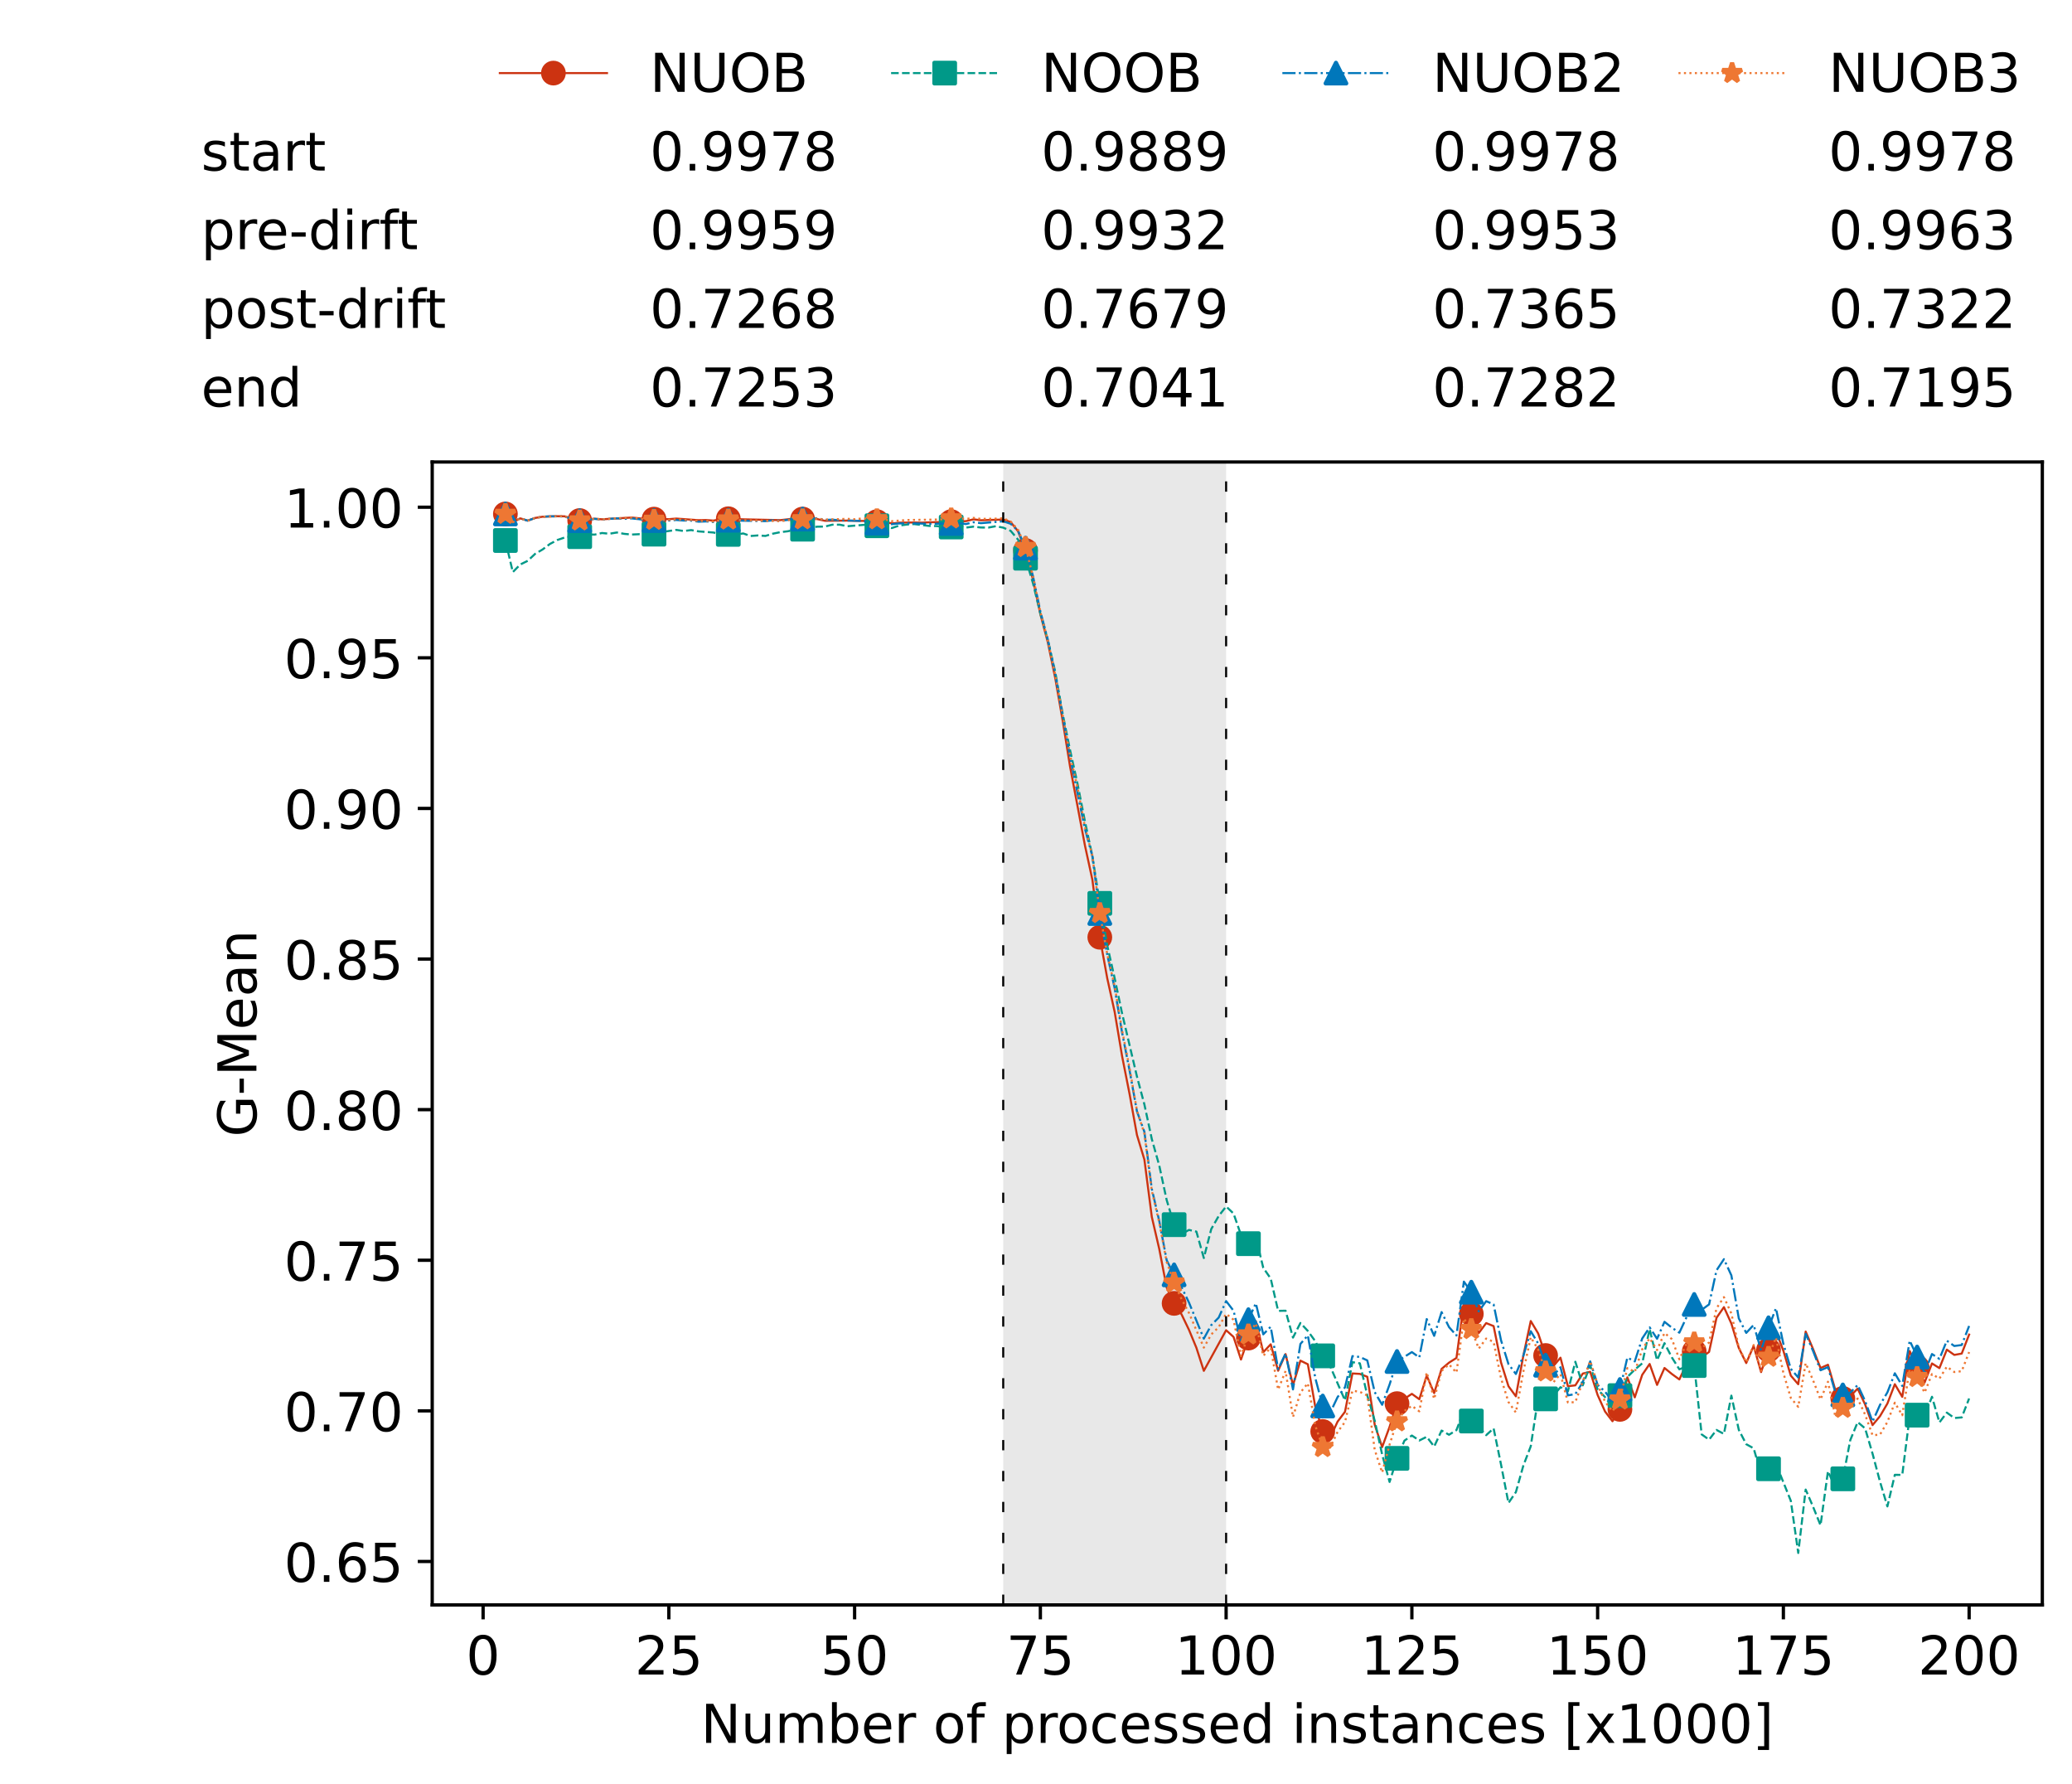 <?xml version="1.0" encoding="utf-8" standalone="no"?>
<!DOCTYPE svg PUBLIC "-//W3C//DTD SVG 1.1//EN"
  "http://www.w3.org/Graphics/SVG/1.1/DTD/svg11.dtd">
<!-- Created with matplotlib (https://matplotlib.org/) -->
<svg height="432.615pt" version="1.1" viewBox="0 0 502.65 432.615" width="502.65pt" xmlns="http://www.w3.org/2000/svg" xmlns:xlink="http://www.w3.org/1999/xlink">
 <defs>
  <style type="text/css">*{stroke-linecap:butt;stroke-linejoin:round;}</style>
 </defs>
 <g id="figure_1">
  <g id="patch_1">
   <path d="M 0 432.615 
L 502.65 432.615 
L 502.65 0 
L 0 0 
z
" style="fill:#ffffff;"/>
  </g>
  <g id="axes_1">
   <g id="patch_2">
    <path d="M 104.85 389.252 
L 495.45 389.252 
L 495.45 112.052 
L 104.85 112.052 
z
" style="fill:#ffffff;"/>
   </g>
   <g id="patch_3">
    <path clip-path="url(#p9e75612c7f)" d="M 297.446 389.252 
L 297.446 112.052 
L 243.372 112.052 
L 243.372 389.252 
z
" style="fill:#d3d3d3;opacity:0.5;"/>
   </g>
   <g id="matplotlib.axis_1">
    <g id="xtick_1">
     <g id="line2d_1">
      <defs>
       <path d="M 0 0 
L 0 3.5 
" id="mdbfbc39db2" style="stroke:#000000;stroke-width:0.8;"/>
      </defs>
      <g>
       <use style="stroke:#000000;stroke-width:0.8;" x="117.197" xlink:href="#mdbfbc39db2" y="389.252"/>
      </g>
     </g>
     <g id="text_1">
      <!-- 0 -->
      <g transform="translate(113.061 406.13)scale(0.13 -0.13)">
       <defs>
        <path d="M 31.781 66.406 
Q 24.172 66.406 20.328 58.906 
Q 16.5 51.422 16.5 36.375 
Q 16.5 21.391 20.328 13.891 
Q 24.172 6.391 31.781 6.391 
Q 39.453 6.391 43.281 13.891 
Q 47.125 21.391 47.125 36.375 
Q 47.125 51.422 43.281 58.906 
Q 39.453 66.406 31.781 66.406 
z
M 31.781 74.219 
Q 44.047 74.219 50.516 64.516 
Q 56.984 54.828 56.984 36.375 
Q 56.984 17.969 50.516 8.266 
Q 44.047 -1.422 31.781 -1.422 
Q 19.531 -1.422 13.062 8.266 
Q 6.594 17.969 6.594 36.375 
Q 6.594 54.828 13.062 64.516 
Q 19.531 74.219 31.781 74.219 
z
" id="DejaVuSans-48"/>
       </defs>
       <use xlink:href="#DejaVuSans-48"/>
      </g>
     </g>
    </g>
    <g id="xtick_2">
     <g id="line2d_2">
      <g>
       <use style="stroke:#000000;stroke-width:0.8;" x="162.259" xlink:href="#mdbfbc39db2" y="389.252"/>
      </g>
     </g>
     <g id="text_2">
      <!-- 25 -->
      <g transform="translate(153.988 406.13)scale(0.13 -0.13)">
       <defs>
        <path d="M 19.188 8.297 
L 53.609 8.297 
L 53.609 0 
L 7.328 0 
L 7.328 8.297 
Q 12.938 14.109 22.625 23.891 
Q 32.328 33.688 34.812 36.531 
Q 39.547 41.844 41.422 45.531 
Q 43.312 49.219 43.312 52.781 
Q 43.312 58.594 39.234 62.25 
Q 35.156 65.922 28.609 65.922 
Q 23.969 65.922 18.812 64.312 
Q 13.672 62.703 7.812 59.422 
L 7.812 69.391 
Q 13.766 71.781 18.938 73 
Q 24.125 74.219 28.422 74.219 
Q 39.75 74.219 46.484 68.547 
Q 53.219 62.891 53.219 53.422 
Q 53.219 48.922 51.531 44.891 
Q 49.859 40.875 45.406 35.406 
Q 44.188 33.984 37.641 27.219 
Q 31.109 20.453 19.188 8.297 
z
" id="DejaVuSans-50"/>
        <path d="M 10.797 72.906 
L 49.516 72.906 
L 49.516 64.594 
L 19.828 64.594 
L 19.828 46.734 
Q 21.969 47.469 24.109 47.828 
Q 26.266 48.188 28.422 48.188 
Q 40.625 48.188 47.75 41.5 
Q 54.891 34.812 54.891 23.391 
Q 54.891 11.625 47.562 5.094 
Q 40.234 -1.422 26.906 -1.422 
Q 22.312 -1.422 17.547 -0.641 
Q 12.797 0.141 7.719 1.703 
L 7.719 11.625 
Q 12.109 9.234 16.797 8.062 
Q 21.484 6.891 26.703 6.891 
Q 35.156 6.891 40.078 11.328 
Q 45.016 15.766 45.016 23.391 
Q 45.016 31 40.078 35.438 
Q 35.156 39.891 26.703 39.891 
Q 22.75 39.891 18.812 39.016 
Q 14.891 38.141 10.797 36.281 
z
" id="DejaVuSans-53"/>
       </defs>
       <use xlink:href="#DejaVuSans-50"/>
       <use x="63.623" xlink:href="#DejaVuSans-53"/>
      </g>
     </g>
    </g>
    <g id="xtick_3">
     <g id="line2d_3">
      <g>
       <use style="stroke:#000000;stroke-width:0.8;" x="207.322" xlink:href="#mdbfbc39db2" y="389.252"/>
      </g>
     </g>
     <g id="text_3">
      <!-- 50 -->
      <g transform="translate(199.05 406.13)scale(0.13 -0.13)">
       <use xlink:href="#DejaVuSans-53"/>
       <use x="63.623" xlink:href="#DejaVuSans-48"/>
      </g>
     </g>
    </g>
    <g id="xtick_4">
     <g id="line2d_4">
      <g>
       <use style="stroke:#000000;stroke-width:0.8;" x="252.384" xlink:href="#mdbfbc39db2" y="389.252"/>
      </g>
     </g>
     <g id="text_4">
      <!-- 75 -->
      <g transform="translate(244.113 406.13)scale(0.13 -0.13)">
       <defs>
        <path d="M 8.203 72.906 
L 55.078 72.906 
L 55.078 68.703 
L 28.609 0 
L 18.312 0 
L 43.219 64.594 
L 8.203 64.594 
z
" id="DejaVuSans-55"/>
       </defs>
       <use xlink:href="#DejaVuSans-55"/>
       <use x="63.623" xlink:href="#DejaVuSans-53"/>
      </g>
     </g>
    </g>
    <g id="xtick_5">
     <g id="line2d_5">
      <g>
       <use style="stroke:#000000;stroke-width:0.8;" x="297.446" xlink:href="#mdbfbc39db2" y="389.252"/>
      </g>
     </g>
     <g id="text_5">
      <!-- 100 -->
      <g transform="translate(285.039 406.13)scale(0.13 -0.13)">
       <defs>
        <path d="M 12.406 8.297 
L 28.516 8.297 
L 28.516 63.922 
L 10.984 60.406 
L 10.984 69.391 
L 28.422 72.906 
L 38.281 72.906 
L 38.281 8.297 
L 54.391 8.297 
L 54.391 0 
L 12.406 0 
z
" id="DejaVuSans-49"/>
       </defs>
       <use xlink:href="#DejaVuSans-49"/>
       <use x="63.623" xlink:href="#DejaVuSans-48"/>
       <use x="127.246" xlink:href="#DejaVuSans-48"/>
      </g>
     </g>
    </g>
    <g id="xtick_6">
     <g id="line2d_6">
      <g>
       <use style="stroke:#000000;stroke-width:0.8;" x="342.509" xlink:href="#mdbfbc39db2" y="389.252"/>
      </g>
     </g>
     <g id="text_6">
      <!-- 125 -->
      <g transform="translate(330.102 406.13)scale(0.13 -0.13)">
       <use xlink:href="#DejaVuSans-49"/>
       <use x="63.623" xlink:href="#DejaVuSans-50"/>
       <use x="127.246" xlink:href="#DejaVuSans-53"/>
      </g>
     </g>
    </g>
    <g id="xtick_7">
     <g id="line2d_7">
      <g>
       <use style="stroke:#000000;stroke-width:0.8;" x="387.571" xlink:href="#mdbfbc39db2" y="389.252"/>
      </g>
     </g>
     <g id="text_7">
      <!-- 150 -->
      <g transform="translate(375.164 406.13)scale(0.13 -0.13)">
       <use xlink:href="#DejaVuSans-49"/>
       <use x="63.623" xlink:href="#DejaVuSans-53"/>
       <use x="127.246" xlink:href="#DejaVuSans-48"/>
      </g>
     </g>
    </g>
    <g id="xtick_8">
     <g id="line2d_8">
      <g>
       <use style="stroke:#000000;stroke-width:0.8;" x="432.633" xlink:href="#mdbfbc39db2" y="389.252"/>
      </g>
     </g>
     <g id="text_8">
      <!-- 175 -->
      <g transform="translate(420.226 406.13)scale(0.13 -0.13)">
       <use xlink:href="#DejaVuSans-49"/>
       <use x="63.623" xlink:href="#DejaVuSans-55"/>
       <use x="127.246" xlink:href="#DejaVuSans-53"/>
      </g>
     </g>
    </g>
    <g id="xtick_9">
     <g id="line2d_9">
      <g>
       <use style="stroke:#000000;stroke-width:0.8;" x="477.695" xlink:href="#mdbfbc39db2" y="389.252"/>
      </g>
     </g>
     <g id="text_9">
      <!-- 200 -->
      <g transform="translate(465.289 406.13)scale(0.13 -0.13)">
       <use xlink:href="#DejaVuSans-50"/>
       <use x="63.623" xlink:href="#DejaVuSans-48"/>
       <use x="127.246" xlink:href="#DejaVuSans-48"/>
      </g>
     </g>
    </g>
    <g id="text_10">
     <!-- Number of processed instances [x1000] -->
     <g transform="translate(170.025 422.711)scale(0.13 -0.13)">
      <defs>
       <path d="M 9.812 72.906 
L 23.094 72.906 
L 55.422 11.922 
L 55.422 72.906 
L 64.984 72.906 
L 64.984 0 
L 51.703 0 
L 19.391 60.984 
L 19.391 0 
L 9.812 0 
z
" id="DejaVuSans-78"/>
       <path d="M 8.5 21.578 
L 8.5 54.688 
L 17.484 54.688 
L 17.484 21.922 
Q 17.484 14.156 20.5 10.266 
Q 23.531 6.391 29.594 6.391 
Q 36.859 6.391 41.078 11.031 
Q 45.312 15.672 45.312 23.688 
L 45.312 54.688 
L 54.297 54.688 
L 54.297 0 
L 45.312 0 
L 45.312 8.406 
Q 42.047 3.422 37.719 1 
Q 33.406 -1.422 27.688 -1.422 
Q 18.266 -1.422 13.375 4.438 
Q 8.5 10.297 8.5 21.578 
z
M 31.109 56 
z
" id="DejaVuSans-117"/>
       <path d="M 52 44.188 
Q 55.375 50.25 60.062 53.125 
Q 64.75 56 71.094 56 
Q 79.641 56 84.281 50.016 
Q 88.922 44.047 88.922 33.016 
L 88.922 0 
L 79.891 0 
L 79.891 32.719 
Q 79.891 40.578 77.094 44.375 
Q 74.312 48.188 68.609 48.188 
Q 61.625 48.188 57.562 43.547 
Q 53.516 38.922 53.516 30.906 
L 53.516 0 
L 44.484 0 
L 44.484 32.719 
Q 44.484 40.625 41.703 44.406 
Q 38.922 48.188 33.109 48.188 
Q 26.219 48.188 22.156 43.531 
Q 18.109 38.875 18.109 30.906 
L 18.109 0 
L 9.078 0 
L 9.078 54.688 
L 18.109 54.688 
L 18.109 46.188 
Q 21.188 51.219 25.484 53.609 
Q 29.781 56 35.688 56 
Q 41.656 56 45.828 52.969 
Q 50 49.953 52 44.188 
z
" id="DejaVuSans-109"/>
       <path d="M 48.688 27.297 
Q 48.688 37.203 44.609 42.844 
Q 40.531 48.484 33.406 48.484 
Q 26.266 48.484 22.188 42.844 
Q 18.109 37.203 18.109 27.297 
Q 18.109 17.391 22.188 11.75 
Q 26.266 6.109 33.406 6.109 
Q 40.531 6.109 44.609 11.75 
Q 48.688 17.391 48.688 27.297 
z
M 18.109 46.391 
Q 20.953 51.266 25.266 53.625 
Q 29.594 56 35.594 56 
Q 45.562 56 51.781 48.094 
Q 58.016 40.188 58.016 27.297 
Q 58.016 14.406 51.781 6.484 
Q 45.562 -1.422 35.594 -1.422 
Q 29.594 -1.422 25.266 0.953 
Q 20.953 3.328 18.109 8.203 
L 18.109 0 
L 9.078 0 
L 9.078 75.984 
L 18.109 75.984 
z
" id="DejaVuSans-98"/>
       <path d="M 56.203 29.594 
L 56.203 25.203 
L 14.891 25.203 
Q 15.484 15.922 20.484 11.062 
Q 25.484 6.203 34.422 6.203 
Q 39.594 6.203 44.453 7.469 
Q 49.312 8.734 54.109 11.281 
L 54.109 2.781 
Q 49.266 0.734 44.188 -0.344 
Q 39.109 -1.422 33.891 -1.422 
Q 20.797 -1.422 13.156 6.188 
Q 5.516 13.812 5.516 26.812 
Q 5.516 40.234 12.766 48.109 
Q 20.016 56 32.328 56 
Q 43.359 56 49.781 48.891 
Q 56.203 41.797 56.203 29.594 
z
M 47.219 32.234 
Q 47.125 39.594 43.094 43.984 
Q 39.062 48.391 32.422 48.391 
Q 24.906 48.391 20.391 44.141 
Q 15.875 39.891 15.188 32.172 
z
" id="DejaVuSans-101"/>
       <path d="M 41.109 46.297 
Q 39.594 47.172 37.812 47.578 
Q 36.031 48 33.891 48 
Q 26.266 48 22.188 43.047 
Q 18.109 38.094 18.109 28.812 
L 18.109 0 
L 9.078 0 
L 9.078 54.688 
L 18.109 54.688 
L 18.109 46.188 
Q 20.953 51.172 25.484 53.578 
Q 30.031 56 36.531 56 
Q 37.453 56 38.578 55.875 
Q 39.703 55.766 41.062 55.516 
z
" id="DejaVuSans-114"/>
       <path id="DejaVuSans-32"/>
       <path d="M 30.609 48.391 
Q 23.391 48.391 19.188 42.75 
Q 14.984 37.109 14.984 27.297 
Q 14.984 17.484 19.156 11.844 
Q 23.344 6.203 30.609 6.203 
Q 37.797 6.203 41.984 11.859 
Q 46.188 17.531 46.188 27.297 
Q 46.188 37.016 41.984 42.703 
Q 37.797 48.391 30.609 48.391 
z
M 30.609 56 
Q 42.328 56 49.016 48.375 
Q 55.719 40.766 55.719 27.297 
Q 55.719 13.875 49.016 6.219 
Q 42.328 -1.422 30.609 -1.422 
Q 18.844 -1.422 12.172 6.219 
Q 5.516 13.875 5.516 27.297 
Q 5.516 40.766 12.172 48.375 
Q 18.844 56 30.609 56 
z
" id="DejaVuSans-111"/>
       <path d="M 37.109 75.984 
L 37.109 68.5 
L 28.516 68.5 
Q 23.688 68.5 21.797 66.547 
Q 19.922 64.594 19.922 59.516 
L 19.922 54.688 
L 34.719 54.688 
L 34.719 47.703 
L 19.922 47.703 
L 19.922 0 
L 10.891 0 
L 10.891 47.703 
L 2.297 47.703 
L 2.297 54.688 
L 10.891 54.688 
L 10.891 58.5 
Q 10.891 67.625 15.141 71.797 
Q 19.391 75.984 28.609 75.984 
z
" id="DejaVuSans-102"/>
       <path d="M 18.109 8.203 
L 18.109 -20.797 
L 9.078 -20.797 
L 9.078 54.688 
L 18.109 54.688 
L 18.109 46.391 
Q 20.953 51.266 25.266 53.625 
Q 29.594 56 35.594 56 
Q 45.562 56 51.781 48.094 
Q 58.016 40.188 58.016 27.297 
Q 58.016 14.406 51.781 6.484 
Q 45.562 -1.422 35.594 -1.422 
Q 29.594 -1.422 25.266 0.953 
Q 20.953 3.328 18.109 8.203 
z
M 48.688 27.297 
Q 48.688 37.203 44.609 42.844 
Q 40.531 48.484 33.406 48.484 
Q 26.266 48.484 22.188 42.844 
Q 18.109 37.203 18.109 27.297 
Q 18.109 17.391 22.188 11.75 
Q 26.266 6.109 33.406 6.109 
Q 40.531 6.109 44.609 11.75 
Q 48.688 17.391 48.688 27.297 
z
" id="DejaVuSans-112"/>
       <path d="M 48.781 52.594 
L 48.781 44.188 
Q 44.969 46.297 41.141 47.344 
Q 37.312 48.391 33.406 48.391 
Q 24.656 48.391 19.812 42.844 
Q 14.984 37.312 14.984 27.297 
Q 14.984 17.281 19.812 11.734 
Q 24.656 6.203 33.406 6.203 
Q 37.312 6.203 41.141 7.25 
Q 44.969 8.297 48.781 10.406 
L 48.781 2.094 
Q 45.016 0.344 40.984 -0.531 
Q 36.969 -1.422 32.422 -1.422 
Q 20.062 -1.422 12.781 6.344 
Q 5.516 14.109 5.516 27.297 
Q 5.516 40.672 12.859 48.328 
Q 20.219 56 33.016 56 
Q 37.156 56 41.109 55.141 
Q 45.062 54.297 48.781 52.594 
z
" id="DejaVuSans-99"/>
       <path d="M 44.281 53.078 
L 44.281 44.578 
Q 40.484 46.531 36.375 47.5 
Q 32.281 48.484 27.875 48.484 
Q 21.188 48.484 17.844 46.438 
Q 14.5 44.391 14.5 40.281 
Q 14.5 37.156 16.891 35.375 
Q 19.281 33.594 26.516 31.984 
L 29.594 31.297 
Q 39.156 29.25 43.188 25.516 
Q 47.219 21.781 47.219 15.094 
Q 47.219 7.469 41.188 3.016 
Q 35.156 -1.422 24.609 -1.422 
Q 20.219 -1.422 15.453 -0.562 
Q 10.688 0.297 5.422 2 
L 5.422 11.281 
Q 10.406 8.688 15.234 7.391 
Q 20.062 6.109 24.812 6.109 
Q 31.156 6.109 34.562 8.281 
Q 37.984 10.453 37.984 14.406 
Q 37.984 18.062 35.516 20.016 
Q 33.062 21.969 24.703 23.781 
L 21.578 24.516 
Q 13.234 26.266 9.516 29.906 
Q 5.812 33.547 5.812 39.891 
Q 5.812 47.609 11.281 51.797 
Q 16.75 56 26.812 56 
Q 31.781 56 36.172 55.266 
Q 40.578 54.547 44.281 53.078 
z
" id="DejaVuSans-115"/>
       <path d="M 45.406 46.391 
L 45.406 75.984 
L 54.391 75.984 
L 54.391 0 
L 45.406 0 
L 45.406 8.203 
Q 42.578 3.328 38.25 0.953 
Q 33.938 -1.422 27.875 -1.422 
Q 17.969 -1.422 11.734 6.484 
Q 5.516 14.406 5.516 27.297 
Q 5.516 40.188 11.734 48.094 
Q 17.969 56 27.875 56 
Q 33.938 56 38.25 53.625 
Q 42.578 51.266 45.406 46.391 
z
M 14.797 27.297 
Q 14.797 17.391 18.875 11.75 
Q 22.953 6.109 30.078 6.109 
Q 37.203 6.109 41.297 11.75 
Q 45.406 17.391 45.406 27.297 
Q 45.406 37.203 41.297 42.844 
Q 37.203 48.484 30.078 48.484 
Q 22.953 48.484 18.875 42.844 
Q 14.797 37.203 14.797 27.297 
z
" id="DejaVuSans-100"/>
       <path d="M 9.422 54.688 
L 18.406 54.688 
L 18.406 0 
L 9.422 0 
z
M 9.422 75.984 
L 18.406 75.984 
L 18.406 64.594 
L 9.422 64.594 
z
" id="DejaVuSans-105"/>
       <path d="M 54.891 33.016 
L 54.891 0 
L 45.906 0 
L 45.906 32.719 
Q 45.906 40.484 42.875 44.328 
Q 39.844 48.188 33.797 48.188 
Q 26.516 48.188 22.312 43.547 
Q 18.109 38.922 18.109 30.906 
L 18.109 0 
L 9.078 0 
L 9.078 54.688 
L 18.109 54.688 
L 18.109 46.188 
Q 21.344 51.125 25.703 53.562 
Q 30.078 56 35.797 56 
Q 45.219 56 50.047 50.172 
Q 54.891 44.344 54.891 33.016 
z
" id="DejaVuSans-110"/>
       <path d="M 18.312 70.219 
L 18.312 54.688 
L 36.812 54.688 
L 36.812 47.703 
L 18.312 47.703 
L 18.312 18.016 
Q 18.312 11.328 20.141 9.422 
Q 21.969 7.516 27.594 7.516 
L 36.812 7.516 
L 36.812 0 
L 27.594 0 
Q 17.188 0 13.234 3.875 
Q 9.281 7.766 9.281 18.016 
L 9.281 47.703 
L 2.688 47.703 
L 2.688 54.688 
L 9.281 54.688 
L 9.281 70.219 
z
" id="DejaVuSans-116"/>
       <path d="M 34.281 27.484 
Q 23.391 27.484 19.188 25 
Q 14.984 22.516 14.984 16.5 
Q 14.984 11.719 18.141 8.906 
Q 21.297 6.109 26.703 6.109 
Q 34.188 6.109 38.703 11.406 
Q 43.219 16.703 43.219 25.484 
L 43.219 27.484 
z
M 52.203 31.203 
L 52.203 0 
L 43.219 0 
L 43.219 8.297 
Q 40.141 3.328 35.547 0.953 
Q 30.953 -1.422 24.312 -1.422 
Q 15.922 -1.422 10.953 3.297 
Q 6 8.016 6 15.922 
Q 6 25.141 12.172 29.828 
Q 18.359 34.516 30.609 34.516 
L 43.219 34.516 
L 43.219 35.406 
Q 43.219 41.609 39.141 45 
Q 35.062 48.391 27.688 48.391 
Q 23 48.391 18.547 47.266 
Q 14.109 46.141 10.016 43.891 
L 10.016 52.203 
Q 14.938 54.109 19.578 55.047 
Q 24.219 56 28.609 56 
Q 40.484 56 46.344 49.844 
Q 52.203 43.703 52.203 31.203 
z
" id="DejaVuSans-97"/>
       <path d="M 8.594 75.984 
L 29.297 75.984 
L 29.297 69 
L 17.578 69 
L 17.578 -6.203 
L 29.297 -6.203 
L 29.297 -13.188 
L 8.594 -13.188 
z
" id="DejaVuSans-91"/>
       <path d="M 54.891 54.688 
L 35.109 28.078 
L 55.906 0 
L 45.312 0 
L 29.391 21.484 
L 13.484 0 
L 2.875 0 
L 24.125 28.609 
L 4.688 54.688 
L 15.281 54.688 
L 29.781 35.203 
L 44.281 54.688 
z
" id="DejaVuSans-120"/>
       <path d="M 30.422 75.984 
L 30.422 -13.188 
L 9.719 -13.188 
L 9.719 -6.203 
L 21.391 -6.203 
L 21.391 69 
L 9.719 69 
L 9.719 75.984 
z
" id="DejaVuSans-93"/>
      </defs>
      <use xlink:href="#DejaVuSans-78"/>
      <use x="74.805" xlink:href="#DejaVuSans-117"/>
      <use x="138.184" xlink:href="#DejaVuSans-109"/>
      <use x="235.596" xlink:href="#DejaVuSans-98"/>
      <use x="299.072" xlink:href="#DejaVuSans-101"/>
      <use x="360.596" xlink:href="#DejaVuSans-114"/>
      <use x="401.709" xlink:href="#DejaVuSans-32"/>
      <use x="433.496" xlink:href="#DejaVuSans-111"/>
      <use x="494.678" xlink:href="#DejaVuSans-102"/>
      <use x="529.883" xlink:href="#DejaVuSans-32"/>
      <use x="561.67" xlink:href="#DejaVuSans-112"/>
      <use x="625.146" xlink:href="#DejaVuSans-114"/>
      <use x="664.01" xlink:href="#DejaVuSans-111"/>
      <use x="725.191" xlink:href="#DejaVuSans-99"/>
      <use x="780.172" xlink:href="#DejaVuSans-101"/>
      <use x="841.695" xlink:href="#DejaVuSans-115"/>
      <use x="893.795" xlink:href="#DejaVuSans-115"/>
      <use x="945.895" xlink:href="#DejaVuSans-101"/>
      <use x="1007.418" xlink:href="#DejaVuSans-100"/>
      <use x="1070.895" xlink:href="#DejaVuSans-32"/>
      <use x="1102.682" xlink:href="#DejaVuSans-105"/>
      <use x="1130.465" xlink:href="#DejaVuSans-110"/>
      <use x="1193.844" xlink:href="#DejaVuSans-115"/>
      <use x="1245.943" xlink:href="#DejaVuSans-116"/>
      <use x="1285.152" xlink:href="#DejaVuSans-97"/>
      <use x="1346.432" xlink:href="#DejaVuSans-110"/>
      <use x="1409.811" xlink:href="#DejaVuSans-99"/>
      <use x="1464.791" xlink:href="#DejaVuSans-101"/>
      <use x="1526.314" xlink:href="#DejaVuSans-115"/>
      <use x="1578.414" xlink:href="#DejaVuSans-32"/>
      <use x="1610.201" xlink:href="#DejaVuSans-91"/>
      <use x="1649.215" xlink:href="#DejaVuSans-120"/>
      <use x="1708.395" xlink:href="#DejaVuSans-49"/>
      <use x="1772.018" xlink:href="#DejaVuSans-48"/>
      <use x="1835.641" xlink:href="#DejaVuSans-48"/>
      <use x="1899.264" xlink:href="#DejaVuSans-48"/>
      <use x="1962.887" xlink:href="#DejaVuSans-93"/>
     </g>
    </g>
   </g>
   <g id="matplotlib.axis_2">
    <g id="ytick_1">
     <g id="line2d_10">
      <defs>
       <path d="M 0 0 
L -3.5 0 
" id="m9dce524701" style="stroke:#000000;stroke-width:0.8;"/>
      </defs>
      <g>
       <use style="stroke:#000000;stroke-width:0.8;" x="104.85" xlink:href="#m9dce524701" y="378.711"/>
      </g>
     </g>
     <g id="text_11">
      <!-- 0.65 -->
      <g transform="translate(68.905 383.65)scale(0.13 -0.13)">
       <defs>
        <path d="M 10.688 12.406 
L 21 12.406 
L 21 0 
L 10.688 0 
z
" id="DejaVuSans-46"/>
        <path d="M 33.016 40.375 
Q 26.375 40.375 22.484 35.828 
Q 18.609 31.297 18.609 23.391 
Q 18.609 15.531 22.484 10.953 
Q 26.375 6.391 33.016 6.391 
Q 39.656 6.391 43.531 10.953 
Q 47.406 15.531 47.406 23.391 
Q 47.406 31.297 43.531 35.828 
Q 39.656 40.375 33.016 40.375 
z
M 52.594 71.297 
L 52.594 62.312 
Q 48.875 64.062 45.094 64.984 
Q 41.312 65.922 37.594 65.922 
Q 27.828 65.922 22.672 59.328 
Q 17.531 52.734 16.797 39.406 
Q 19.672 43.656 24.016 45.922 
Q 28.375 48.188 33.594 48.188 
Q 44.578 48.188 50.953 41.516 
Q 57.328 34.859 57.328 23.391 
Q 57.328 12.156 50.688 5.359 
Q 44.047 -1.422 33.016 -1.422 
Q 20.359 -1.422 13.672 8.266 
Q 6.984 17.969 6.984 36.375 
Q 6.984 53.656 15.188 63.938 
Q 23.391 74.219 37.203 74.219 
Q 40.922 74.219 44.703 73.484 
Q 48.484 72.75 52.594 71.297 
z
" id="DejaVuSans-54"/>
       </defs>
       <use xlink:href="#DejaVuSans-48"/>
       <use x="63.623" xlink:href="#DejaVuSans-46"/>
       <use x="95.41" xlink:href="#DejaVuSans-54"/>
       <use x="159.033" xlink:href="#DejaVuSans-53"/>
      </g>
     </g>
    </g>
    <g id="ytick_2">
     <g id="line2d_11">
      <g>
       <use style="stroke:#000000;stroke-width:0.8;" x="104.85" xlink:href="#m9dce524701" y="342.183"/>
      </g>
     </g>
     <g id="text_12">
      <!-- 0.70 -->
      <g transform="translate(68.905 347.122)scale(0.13 -0.13)">
       <use xlink:href="#DejaVuSans-48"/>
       <use x="63.623" xlink:href="#DejaVuSans-46"/>
       <use x="95.41" xlink:href="#DejaVuSans-55"/>
       <use x="159.033" xlink:href="#DejaVuSans-48"/>
      </g>
     </g>
    </g>
    <g id="ytick_3">
     <g id="line2d_12">
      <g>
       <use style="stroke:#000000;stroke-width:0.8;" x="104.85" xlink:href="#m9dce524701" y="305.655"/>
      </g>
     </g>
     <g id="text_13">
      <!-- 0.75 -->
      <g transform="translate(68.905 310.594)scale(0.13 -0.13)">
       <use xlink:href="#DejaVuSans-48"/>
       <use x="63.623" xlink:href="#DejaVuSans-46"/>
       <use x="95.41" xlink:href="#DejaVuSans-55"/>
       <use x="159.033" xlink:href="#DejaVuSans-53"/>
      </g>
     </g>
    </g>
    <g id="ytick_4">
     <g id="line2d_13">
      <g>
       <use style="stroke:#000000;stroke-width:0.8;" x="104.85" xlink:href="#m9dce524701" y="269.126"/>
      </g>
     </g>
     <g id="text_14">
      <!-- 0.80 -->
      <g transform="translate(68.905 274.065)scale(0.13 -0.13)">
       <defs>
        <path d="M 31.781 34.625 
Q 24.75 34.625 20.719 30.859 
Q 16.703 27.094 16.703 20.516 
Q 16.703 13.922 20.719 10.156 
Q 24.75 6.391 31.781 6.391 
Q 38.812 6.391 42.859 10.172 
Q 46.922 13.969 46.922 20.516 
Q 46.922 27.094 42.891 30.859 
Q 38.875 34.625 31.781 34.625 
z
M 21.922 38.812 
Q 15.578 40.375 12.031 44.719 
Q 8.5 49.078 8.5 55.328 
Q 8.5 64.062 14.719 69.141 
Q 20.953 74.219 31.781 74.219 
Q 42.672 74.219 48.875 69.141 
Q 55.078 64.062 55.078 55.328 
Q 55.078 49.078 51.531 44.719 
Q 48 40.375 41.703 38.812 
Q 48.828 37.156 52.797 32.312 
Q 56.781 27.484 56.781 20.516 
Q 56.781 9.906 50.312 4.234 
Q 43.844 -1.422 31.781 -1.422 
Q 19.734 -1.422 13.25 4.234 
Q 6.781 9.906 6.781 20.516 
Q 6.781 27.484 10.781 32.312 
Q 14.797 37.156 21.922 38.812 
z
M 18.312 54.391 
Q 18.312 48.734 21.844 45.562 
Q 25.391 42.391 31.781 42.391 
Q 38.141 42.391 41.719 45.562 
Q 45.312 48.734 45.312 54.391 
Q 45.312 60.062 41.719 63.234 
Q 38.141 66.406 31.781 66.406 
Q 25.391 66.406 21.844 63.234 
Q 18.312 60.062 18.312 54.391 
z
" id="DejaVuSans-56"/>
       </defs>
       <use xlink:href="#DejaVuSans-48"/>
       <use x="63.623" xlink:href="#DejaVuSans-46"/>
       <use x="95.41" xlink:href="#DejaVuSans-56"/>
       <use x="159.033" xlink:href="#DejaVuSans-48"/>
      </g>
     </g>
    </g>
    <g id="ytick_5">
     <g id="line2d_14">
      <g>
       <use style="stroke:#000000;stroke-width:0.8;" x="104.85" xlink:href="#m9dce524701" y="232.598"/>
      </g>
     </g>
     <g id="text_15">
      <!-- 0.85 -->
      <g transform="translate(68.905 237.537)scale(0.13 -0.13)">
       <use xlink:href="#DejaVuSans-48"/>
       <use x="63.623" xlink:href="#DejaVuSans-46"/>
       <use x="95.41" xlink:href="#DejaVuSans-56"/>
       <use x="159.033" xlink:href="#DejaVuSans-53"/>
      </g>
     </g>
    </g>
    <g id="ytick_6">
     <g id="line2d_15">
      <g>
       <use style="stroke:#000000;stroke-width:0.8;" x="104.85" xlink:href="#m9dce524701" y="196.07"/>
      </g>
     </g>
     <g id="text_16">
      <!-- 0.90 -->
      <g transform="translate(68.905 201.009)scale(0.13 -0.13)">
       <defs>
        <path d="M 10.984 1.516 
L 10.984 10.5 
Q 14.703 8.734 18.5 7.812 
Q 22.312 6.891 25.984 6.891 
Q 35.75 6.891 40.891 13.453 
Q 46.047 20.016 46.781 33.406 
Q 43.953 29.203 39.594 26.953 
Q 35.25 24.703 29.984 24.703 
Q 19.047 24.703 12.672 31.312 
Q 6.297 37.938 6.297 49.422 
Q 6.297 60.641 12.938 67.422 
Q 19.578 74.219 30.609 74.219 
Q 43.266 74.219 49.922 64.516 
Q 56.594 54.828 56.594 36.375 
Q 56.594 19.141 48.406 8.859 
Q 40.234 -1.422 26.422 -1.422 
Q 22.703 -1.422 18.891 -0.688 
Q 15.094 0.047 10.984 1.516 
z
M 30.609 32.422 
Q 37.25 32.422 41.125 36.953 
Q 45.016 41.5 45.016 49.422 
Q 45.016 57.281 41.125 61.844 
Q 37.25 66.406 30.609 66.406 
Q 23.969 66.406 20.094 61.844 
Q 16.219 57.281 16.219 49.422 
Q 16.219 41.5 20.094 36.953 
Q 23.969 32.422 30.609 32.422 
z
" id="DejaVuSans-57"/>
       </defs>
       <use xlink:href="#DejaVuSans-48"/>
       <use x="63.623" xlink:href="#DejaVuSans-46"/>
       <use x="95.41" xlink:href="#DejaVuSans-57"/>
       <use x="159.033" xlink:href="#DejaVuSans-48"/>
      </g>
     </g>
    </g>
    <g id="ytick_7">
     <g id="line2d_16">
      <g>
       <use style="stroke:#000000;stroke-width:0.8;" x="104.85" xlink:href="#m9dce524701" y="159.542"/>
      </g>
     </g>
     <g id="text_17">
      <!-- 0.95 -->
      <g transform="translate(68.905 164.481)scale(0.13 -0.13)">
       <use xlink:href="#DejaVuSans-48"/>
       <use x="63.623" xlink:href="#DejaVuSans-46"/>
       <use x="95.41" xlink:href="#DejaVuSans-57"/>
       <use x="159.033" xlink:href="#DejaVuSans-53"/>
      </g>
     </g>
    </g>
    <g id="ytick_8">
     <g id="line2d_17">
      <g>
       <use style="stroke:#000000;stroke-width:0.8;" x="104.85" xlink:href="#m9dce524701" y="123.014"/>
      </g>
     </g>
     <g id="text_18">
      <!-- 1.00 -->
      <g transform="translate(68.905 127.953)scale(0.13 -0.13)">
       <use xlink:href="#DejaVuSans-49"/>
       <use x="63.623" xlink:href="#DejaVuSans-46"/>
       <use x="95.41" xlink:href="#DejaVuSans-48"/>
       <use x="159.033" xlink:href="#DejaVuSans-48"/>
      </g>
     </g>
    </g>
    <g id="text_19">
     <!-- G-Mean -->
     <g transform="translate(62.201 275.744)rotate(-90)scale(0.13 -0.13)">
      <defs>
       <path d="M 59.516 10.406 
L 59.516 29.984 
L 43.406 29.984 
L 43.406 38.094 
L 69.281 38.094 
L 69.281 6.781 
Q 63.578 2.734 56.688 0.656 
Q 49.812 -1.422 42 -1.422 
Q 24.906 -1.422 15.25 8.562 
Q 5.609 18.562 5.609 36.375 
Q 5.609 54.25 15.25 64.234 
Q 24.906 74.219 42 74.219 
Q 49.125 74.219 55.547 72.453 
Q 61.969 70.703 67.391 67.281 
L 67.391 56.781 
Q 61.922 61.422 55.766 63.766 
Q 49.609 66.109 42.828 66.109 
Q 29.438 66.109 22.719 58.641 
Q 16.016 51.172 16.016 36.375 
Q 16.016 21.625 22.719 14.156 
Q 29.438 6.688 42.828 6.688 
Q 48.047 6.688 52.141 7.594 
Q 56.25 8.5 59.516 10.406 
z
" id="DejaVuSans-71"/>
       <path d="M 4.891 31.391 
L 31.203 31.391 
L 31.203 23.391 
L 4.891 23.391 
z
" id="DejaVuSans-45"/>
       <path d="M 9.812 72.906 
L 24.516 72.906 
L 43.109 23.297 
L 61.812 72.906 
L 76.516 72.906 
L 76.516 0 
L 66.891 0 
L 66.891 64.016 
L 48.094 14.016 
L 38.188 14.016 
L 19.391 64.016 
L 19.391 0 
L 9.812 0 
z
" id="DejaVuSans-77"/>
      </defs>
      <use xlink:href="#DejaVuSans-71"/>
      <use x="77.49" xlink:href="#DejaVuSans-45"/>
      <use x="113.574" xlink:href="#DejaVuSans-77"/>
      <use x="199.854" xlink:href="#DejaVuSans-101"/>
      <use x="261.377" xlink:href="#DejaVuSans-97"/>
      <use x="322.656" xlink:href="#DejaVuSans-110"/>
     </g>
    </g>
   </g>
   <g id="line2d_18"/>
   <g id="line2d_19"/>
   <g id="line2d_20"/>
   <g id="line2d_21"/>
   <g id="line2d_22"/>
   <g id="line2d_23">
    <path clip-path="url(#p9e75612c7f)" d="M 122.605 124.652 
L 124.407 126.661 
L 126.21 125.718 
L 128.012 126.276 
L 129.815 125.624 
L 131.617 125.322 
L 135.222 125.201 
L 137.024 125.228 
L 138.827 125.868 
L 140.629 126.248 
L 144.234 125.813 
L 146.037 125.949 
L 151.444 125.624 
L 153.247 125.524 
L 156.852 125.885 
L 162.259 125.916 
L 164.062 125.77 
L 169.469 126.166 
L 171.272 126.125 
L 173.074 126.258 
L 174.877 125.928 
L 176.679 125.811 
L 180.284 125.953 
L 189.297 126.152 
L 192.902 125.742 
L 194.704 125.887 
L 196.507 125.715 
L 198.309 125.908 
L 200.112 126.31 
L 205.519 126.262 
L 209.124 126.343 
L 210.927 126.325 
L 212.729 126.517 
L 214.532 126.516 
L 216.334 126.956 
L 218.137 126.763 
L 221.742 126.722 
L 223.544 126.762 
L 227.149 126.621 
L 228.952 126.717 
L 230.754 126.512 
L 234.359 126.391 
L 236.162 125.951 
L 237.964 126.179 
L 243.372 126.007 
L 245.174 126.616 
L 246.976 128.852 
L 248.779 133.518 
L 250.581 140.553 
L 252.384 148.954 
L 254.186 155.761 
L 255.989 164.45 
L 257.791 174.758 
L 259.594 185.959 
L 263.199 205.066 
L 265.001 213.361 
L 266.804 227.315 
L 268.606 237.253 
L 270.409 245.43 
L 272.211 256.164 
L 274.014 265.29 
L 275.816 275.272 
L 277.619 281.237 
L 279.421 295.156 
L 281.224 302.913 
L 283.026 312.279 
L 284.829 316.11 
L 286.631 318.773 
L 288.434 322.53 
L 290.236 326.881 
L 292.039 332.475 
L 297.446 322.623 
L 299.249 324.25 
L 301.051 329.73 
L 302.854 324.529 
L 304.656 320.444 
L 306.459 327.951 
L 308.261 326.039 
L 310.064 332.45 
L 311.866 328.414 
L 313.669 335.962 
L 315.471 329.998 
L 317.274 330.883 
L 319.076 341.196 
L 320.879 347.188 
L 322.681 348.688 
L 324.484 344.798 
L 326.286 342.4 
L 328.089 333.112 
L 329.891 333.215 
L 331.694 333.917 
L 333.496 345.548 
L 335.299 350.976 
L 337.101 346.06 
L 338.904 340.427 
L 342.509 338.058 
L 344.311 339.359 
L 346.114 333.669 
L 347.916 337.868 
L 349.719 332.01 
L 351.521 330.49 
L 353.324 329.347 
L 355.126 316.131 
L 356.928 318.655 
L 358.731 323.313 
L 360.533 320.894 
L 362.336 321.621 
L 364.138 330.455 
L 365.941 336.204 
L 367.743 338.656 
L 369.546 328.818 
L 371.348 320.394 
L 373.151 323.412 
L 374.953 328.755 
L 376.756 331.432 
L 378.558 329.284 
L 380.361 336.204 
L 382.163 335.995 
L 383.966 333.135 
L 385.768 332.706 
L 387.571 338.328 
L 389.373 342.344 
L 391.176 344.694 
L 392.978 341.822 
L 394.781 334.053 
L 396.583 338.903 
L 398.386 333.447 
L 400.188 330.811 
L 401.991 335.883 
L 403.793 331.785 
L 405.596 333.251 
L 407.398 334.56 
L 409.201 330.68 
L 411.003 327.779 
L 412.806 329.173 
L 414.608 327.891 
L 416.411 319.612 
L 418.213 317.025 
L 420.016 321.006 
L 421.818 326.933 
L 423.621 330.586 
L 425.423 326.446 
L 427.226 332.774 
L 429.028 327.405 
L 430.831 322.852 
L 432.633 327.615 
L 434.436 333.634 
L 436.238 335.724 
L 438.041 322.947 
L 439.843 327.207 
L 441.646 331.803 
L 443.448 330.994 
L 445.251 337.162 
L 447.053 339.172 
L 448.856 338.602 
L 450.658 336.785 
L 452.461 340.632 
L 454.263 345.636 
L 456.066 343.473 
L 457.868 340.407 
L 459.671 335.715 
L 461.473 338.786 
L 463.276 327.673 
L 466.881 335.321 
L 468.683 330.68 
L 470.485 331.815 
L 472.288 327.332 
L 474.09 328.613 
L 475.893 328.292 
L 477.695 323.682 
L 477.695 323.682 
" style="fill:none;stroke:#cc3311;stroke-linecap:square;stroke-width:0.5;"/>
    <defs>
     <path d="M 0 2.5 
C 0.663 2.5 1.299 2.237 1.768 1.768 
C 2.237 1.299 2.5 0.663 2.5 0 
C 2.5 -0.663 2.237 -1.299 1.768 -1.768 
C 1.299 -2.237 0.663 -2.5 0 -2.5 
C -0.663 -2.5 -1.299 -2.237 -1.768 -1.768 
C -2.237 -1.299 -2.5 -0.663 -2.5 0 
C -2.5 0.663 -2.237 1.299 -1.768 1.768 
C -1.299 2.237 -0.663 2.5 0 2.5 
z
" id="m78a419944c" style="stroke:#cc3311;"/>
    </defs>
    <g clip-path="url(#p9e75612c7f)">
     <use style="fill:#cc3311;stroke:#cc3311;" x="122.605" xlink:href="#m78a419944c" y="124.652"/>
     <use style="fill:#cc3311;stroke:#cc3311;" x="140.629" xlink:href="#m78a419944c" y="126.248"/>
     <use style="fill:#cc3311;stroke:#cc3311;" x="158.654" xlink:href="#m78a419944c" y="125.904"/>
     <use style="fill:#cc3311;stroke:#cc3311;" x="176.679" xlink:href="#m78a419944c" y="125.811"/>
     <use style="fill:#cc3311;stroke:#cc3311;" x="194.704" xlink:href="#m78a419944c" y="125.887"/>
     <use style="fill:#cc3311;stroke:#cc3311;" x="212.729" xlink:href="#m78a419944c" y="126.517"/>
     <use style="fill:#cc3311;stroke:#cc3311;" x="230.754" xlink:href="#m78a419944c" y="126.512"/>
     <use style="fill:#cc3311;stroke:#cc3311;" x="248.779" xlink:href="#m78a419944c" y="133.518"/>
     <use style="fill:#cc3311;stroke:#cc3311;" x="266.804" xlink:href="#m78a419944c" y="227.315"/>
     <use style="fill:#cc3311;stroke:#cc3311;" x="284.829" xlink:href="#m78a419944c" y="316.11"/>
     <use style="fill:#cc3311;stroke:#cc3311;" x="302.854" xlink:href="#m78a419944c" y="324.529"/>
     <use style="fill:#cc3311;stroke:#cc3311;" x="320.879" xlink:href="#m78a419944c" y="347.188"/>
     <use style="fill:#cc3311;stroke:#cc3311;" x="338.904" xlink:href="#m78a419944c" y="340.427"/>
     <use style="fill:#cc3311;stroke:#cc3311;" x="356.928" xlink:href="#m78a419944c" y="318.655"/>
     <use style="fill:#cc3311;stroke:#cc3311;" x="374.953" xlink:href="#m78a419944c" y="328.755"/>
     <use style="fill:#cc3311;stroke:#cc3311;" x="392.978" xlink:href="#m78a419944c" y="341.822"/>
     <use style="fill:#cc3311;stroke:#cc3311;" x="411.003" xlink:href="#m78a419944c" y="327.779"/>
     <use style="fill:#cc3311;stroke:#cc3311;" x="429.028" xlink:href="#m78a419944c" y="327.405"/>
     <use style="fill:#cc3311;stroke:#cc3311;" x="447.053" xlink:href="#m78a419944c" y="339.172"/>
     <use style="fill:#cc3311;stroke:#cc3311;" x="465.078" xlink:href="#m78a419944c" y="331.59"/>
    </g>
   </g>
   <g id="line2d_24"/>
   <g id="line2d_25"/>
   <g id="line2d_26"/>
   <g id="line2d_27"/>
   <g id="line2d_28">
    <path clip-path="url(#p9e75612c7f)" d="M 122.605 131.09 
L 124.407 138.75 
L 126.21 136.91 
L 128.012 136.023 
L 129.815 134.333 
L 131.617 133.273 
L 133.419 131.922 
L 135.222 130.961 
L 137.024 130.349 
L 138.827 130.085 
L 140.629 130.157 
L 142.432 129.595 
L 144.234 129.663 
L 146.037 129.274 
L 147.839 129.448 
L 149.642 129.149 
L 151.444 129.479 
L 153.247 129.642 
L 155.049 129.56 
L 156.852 129.646 
L 158.654 129.557 
L 160.457 129.049 
L 164.062 128.517 
L 165.864 128.792 
L 167.667 128.564 
L 169.469 128.878 
L 173.074 129.154 
L 174.877 129.569 
L 178.482 129.688 
L 180.284 129.374 
L 182.087 129.995 
L 183.889 129.861 
L 185.692 129.982 
L 187.494 129.435 
L 189.297 129.066 
L 191.099 128.854 
L 192.902 128.46 
L 194.704 128.35 
L 196.507 127.938 
L 198.309 127.735 
L 200.112 127.713 
L 201.914 127.251 
L 203.717 127.251 
L 205.519 127.635 
L 210.927 127.185 
L 212.729 127.51 
L 214.532 127.672 
L 216.334 128.071 
L 218.137 127.472 
L 219.939 127.223 
L 221.742 127.101 
L 225.347 127.547 
L 227.149 127.587 
L 228.952 127.784 
L 230.754 127.812 
L 232.557 127.562 
L 234.359 127.957 
L 236.162 127.727 
L 237.964 127.936 
L 239.767 127.956 
L 241.569 127.625 
L 243.372 127.974 
L 245.174 128.742 
L 246.976 130.873 
L 248.779 135.383 
L 250.581 141.408 
L 252.384 148.823 
L 254.186 155.197 
L 255.989 162.944 
L 257.791 173.095 
L 259.594 181.955 
L 261.396 190.063 
L 263.199 199.22 
L 265.001 207.649 
L 266.804 219.096 
L 268.606 229.289 
L 270.409 237.263 
L 272.211 245.8 
L 275.816 261.096 
L 277.619 267.875 
L 279.421 276.273 
L 281.224 282.676 
L 283.026 291.058 
L 284.829 297.015 
L 286.631 299.302 
L 288.434 298.301 
L 290.236 298.703 
L 292.039 305.112 
L 293.841 298.083 
L 295.644 294.923 
L 297.446 292.606 
L 299.249 294.329 
L 301.051 299.511 
L 302.854 301.631 
L 304.656 300.091 
L 306.459 307.493 
L 308.261 310.088 
L 310.064 317.931 
L 311.866 317.891 
L 313.669 324.412 
L 315.471 320.867 
L 317.274 322.804 
L 319.076 325.292 
L 320.879 328.837 
L 322.681 331.342 
L 326.286 339.653 
L 328.089 330.373 
L 329.891 330.656 
L 331.694 338.444 
L 333.496 344.57 
L 335.299 352.778 
L 337.101 359.424 
L 338.904 353.699 
L 340.706 349.401 
L 342.509 348.164 
L 344.311 349.37 
L 346.114 348.47 
L 347.916 350.845 
L 349.719 346.962 
L 351.521 347.976 
L 353.324 346.853 
L 355.126 342.121 
L 356.928 344.641 
L 358.731 346.184 
L 360.533 348.077 
L 362.336 346.432 
L 364.138 355.201 
L 365.941 364.528 
L 367.743 361.88 
L 369.546 355.477 
L 371.348 350.775 
L 373.151 339.013 
L 374.953 339.264 
L 376.756 338.616 
L 378.558 336.442 
L 380.361 337.44 
L 382.163 330.265 
L 383.966 335.998 
L 385.768 331.111 
L 387.571 336.99 
L 389.373 338.852 
L 391.176 341.28 
L 392.978 338.49 
L 394.781 333.972 
L 396.583 332.184 
L 398.386 330.667 
L 400.188 322.351 
L 401.991 329.913 
L 403.793 325.769 
L 405.596 329.254 
L 407.398 332.108 
L 409.201 331.384 
L 411.003 331.192 
L 412.806 347.884 
L 414.608 349.171 
L 416.411 346.808 
L 418.213 347.777 
L 420.016 338.488 
L 421.818 346.788 
L 423.621 350.263 
L 425.423 351.269 
L 427.226 357.51 
L 430.831 355.017 
L 434.436 363.993 
L 436.238 376.652 
L 438.041 361.274 
L 439.843 365.459 
L 441.646 369.939 
L 443.448 356.824 
L 445.251 360.84 
L 447.053 358.66 
L 448.856 349.288 
L 450.658 344.905 
L 452.461 346.438 
L 454.263 352.555 
L 456.066 359.332 
L 457.868 365.353 
L 459.671 357.694 
L 461.473 357.709 
L 463.276 343.493 
L 465.078 343.224 
L 466.881 343.39 
L 468.683 338.764 
L 470.485 344.983 
L 472.288 342.609 
L 474.09 343.919 
L 475.893 343.773 
L 477.695 339.18 
L 477.695 339.18 
" style="fill:none;stroke:#009988;stroke-dasharray:1.85,0.8;stroke-dashoffset:0;stroke-width:0.5;"/>
    <defs>
     <path d="M -2.5 2.5 
L 2.5 2.5 
L 2.5 -2.5 
L -2.5 -2.5 
z
" id="m3ca5cbd703" style="stroke:#009988;stroke-linejoin:miter;"/>
    </defs>
    <g clip-path="url(#p9e75612c7f)">
     <use style="fill:#009988;stroke:#009988;stroke-linejoin:miter;" x="122.605" xlink:href="#m3ca5cbd703" y="131.09"/>
     <use style="fill:#009988;stroke:#009988;stroke-linejoin:miter;" x="140.629" xlink:href="#m3ca5cbd703" y="130.157"/>
     <use style="fill:#009988;stroke:#009988;stroke-linejoin:miter;" x="158.654" xlink:href="#m3ca5cbd703" y="129.557"/>
     <use style="fill:#009988;stroke:#009988;stroke-linejoin:miter;" x="176.679" xlink:href="#m3ca5cbd703" y="129.606"/>
     <use style="fill:#009988;stroke:#009988;stroke-linejoin:miter;" x="194.704" xlink:href="#m3ca5cbd703" y="128.35"/>
     <use style="fill:#009988;stroke:#009988;stroke-linejoin:miter;" x="212.729" xlink:href="#m3ca5cbd703" y="127.51"/>
     <use style="fill:#009988;stroke:#009988;stroke-linejoin:miter;" x="230.754" xlink:href="#m3ca5cbd703" y="127.812"/>
     <use style="fill:#009988;stroke:#009988;stroke-linejoin:miter;" x="248.779" xlink:href="#m3ca5cbd703" y="135.383"/>
     <use style="fill:#009988;stroke:#009988;stroke-linejoin:miter;" x="266.804" xlink:href="#m3ca5cbd703" y="219.096"/>
     <use style="fill:#009988;stroke:#009988;stroke-linejoin:miter;" x="284.829" xlink:href="#m3ca5cbd703" y="297.015"/>
     <use style="fill:#009988;stroke:#009988;stroke-linejoin:miter;" x="302.854" xlink:href="#m3ca5cbd703" y="301.631"/>
     <use style="fill:#009988;stroke:#009988;stroke-linejoin:miter;" x="320.879" xlink:href="#m3ca5cbd703" y="328.837"/>
     <use style="fill:#009988;stroke:#009988;stroke-linejoin:miter;" x="338.904" xlink:href="#m3ca5cbd703" y="353.699"/>
     <use style="fill:#009988;stroke:#009988;stroke-linejoin:miter;" x="356.928" xlink:href="#m3ca5cbd703" y="344.641"/>
     <use style="fill:#009988;stroke:#009988;stroke-linejoin:miter;" x="374.953" xlink:href="#m3ca5cbd703" y="339.264"/>
     <use style="fill:#009988;stroke:#009988;stroke-linejoin:miter;" x="392.978" xlink:href="#m3ca5cbd703" y="338.49"/>
     <use style="fill:#009988;stroke:#009988;stroke-linejoin:miter;" x="411.003" xlink:href="#m3ca5cbd703" y="331.192"/>
     <use style="fill:#009988;stroke:#009988;stroke-linejoin:miter;" x="429.028" xlink:href="#m3ca5cbd703" y="356.224"/>
     <use style="fill:#009988;stroke:#009988;stroke-linejoin:miter;" x="447.053" xlink:href="#m3ca5cbd703" y="358.66"/>
     <use style="fill:#009988;stroke:#009988;stroke-linejoin:miter;" x="465.078" xlink:href="#m3ca5cbd703" y="343.224"/>
    </g>
   </g>
   <g id="line2d_29"/>
   <g id="line2d_30"/>
   <g id="line2d_31"/>
   <g id="line2d_32"/>
   <g id="line2d_33">
    <path clip-path="url(#p9e75612c7f)" d="M 122.605 124.652 
L 124.407 126.661 
L 126.21 125.718 
L 128.012 126.276 
L 129.815 125.624 
L 131.617 125.322 
L 133.419 125.222 
L 137.024 125.273 
L 138.827 125.908 
L 140.629 126.285 
L 144.234 125.844 
L 146.037 125.978 
L 149.642 125.71 
L 151.444 125.845 
L 153.247 125.733 
L 155.049 125.92 
L 156.852 126.229 
L 162.259 126.26 
L 164.062 126.114 
L 165.864 126.256 
L 167.667 126.277 
L 169.469 126.53 
L 171.272 126.468 
L 173.074 126.601 
L 174.877 126.272 
L 176.679 126.175 
L 180.284 126.297 
L 185.692 126.396 
L 187.494 126.187 
L 189.297 126.309 
L 191.099 126.095 
L 192.902 125.743 
L 194.704 125.887 
L 196.507 125.715 
L 198.309 125.693 
L 200.112 126.095 
L 201.914 126.034 
L 203.717 126.199 
L 209.124 126.345 
L 210.927 126.679 
L 212.729 126.872 
L 214.532 126.871 
L 216.334 127.141 
L 218.137 126.949 
L 221.742 126.928 
L 225.347 127.049 
L 230.754 126.96 
L 232.557 126.877 
L 234.359 127.094 
L 236.162 126.654 
L 237.964 126.882 
L 243.372 126.435 
L 245.174 127.032 
L 246.976 128.741 
L 248.779 132.941 
L 250.581 139.683 
L 252.384 148.289 
L 254.186 155.096 
L 255.989 163.503 
L 259.594 183.658 
L 263.199 201.026 
L 265.001 207.634 
L 266.804 221.555 
L 268.606 231.522 
L 270.409 239.691 
L 272.211 250.468 
L 274.014 259.564 
L 275.816 269.54 
L 277.619 274.505 
L 279.421 288.371 
L 281.224 296.113 
L 283.026 305.654 
L 284.829 309.199 
L 286.631 312.168 
L 288.434 315.91 
L 292.039 324.671 
L 293.841 321.387 
L 295.644 319.563 
L 297.446 315.553 
L 299.249 317.905 
L 301.051 325.169 
L 302.854 320.067 
L 304.656 316.082 
L 306.459 323.624 
L 308.261 321.786 
L 310.064 332.084 
L 311.866 328.256 
L 313.669 336.985 
L 315.471 325.949 
L 317.274 323.867 
L 319.076 334.211 
L 320.879 341.004 
L 322.681 342.651 
L 324.484 338.848 
L 326.286 336.454 
L 328.089 328.903 
L 329.891 329.113 
L 331.694 329.946 
L 333.496 337.642 
L 335.299 340.71 
L 337.101 335.786 
L 338.904 330.207 
L 342.509 327.928 
L 344.311 329.224 
L 346.114 319.915 
L 347.916 323.989 
L 349.719 318.226 
L 351.521 321.868 
L 353.324 323.904 
L 355.126 310.833 
L 356.928 313.399 
L 358.731 318.05 
L 360.533 315.575 
L 362.336 316.358 
L 364.138 325.071 
L 365.941 330.839 
L 367.743 333.239 
L 369.546 328.847 
L 371.348 322.864 
L 373.151 325.846 
L 374.953 331.122 
L 376.756 333.734 
L 378.558 331.604 
L 380.361 338.422 
L 382.163 338.114 
L 383.966 335.217 
L 385.768 330.183 
L 387.571 335.867 
L 389.373 337.535 
L 391.176 339.856 
L 392.978 337 
L 394.781 329.271 
L 396.583 330.185 
L 398.386 324.631 
L 400.188 321.928 
L 401.991 324.7 
L 403.793 320.583 
L 405.596 322.019 
L 407.398 323.222 
L 409.201 319.335 
L 411.003 316.376 
L 412.806 317.689 
L 414.608 316.361 
L 416.411 308.101 
L 418.213 305.39 
L 420.016 309.323 
L 421.818 319.751 
L 423.621 323.274 
L 425.423 321.345 
L 427.226 327.487 
L 429.028 322.034 
L 430.831 317.288 
L 432.633 325.954 
L 434.436 331.997 
L 436.238 334.086 
L 438.041 323.499 
L 439.843 327.684 
L 441.646 332.338 
L 443.448 331.573 
L 445.251 337.743 
L 447.053 338.317 
L 448.856 337.762 
L 450.658 335.92 
L 452.461 339.788 
L 454.263 344.803 
L 456.066 340.75 
L 457.868 337.694 
L 459.671 333.07 
L 461.473 336.135 
L 463.276 325.142 
L 466.881 332.904 
L 468.683 328.397 
L 470.485 329.584 
L 472.288 325.165 
L 474.09 326.445 
L 475.893 326.217 
L 477.695 321.592 
L 477.695 321.592 
" style="fill:none;stroke:#0077bb;stroke-dasharray:3.2,0.8,0.5,0.8;stroke-dashoffset:0;stroke-width:0.5;"/>
    <defs>
     <path d="M 0 -2.5 
L -2.5 2.5 
L 2.5 2.5 
z
" id="m7ff838c220" style="stroke:#0077bb;stroke-linejoin:miter;"/>
    </defs>
    <g clip-path="url(#p9e75612c7f)">
     <use style="fill:#0077bb;stroke:#0077bb;stroke-linejoin:miter;" x="122.605" xlink:href="#m7ff838c220" y="124.652"/>
     <use style="fill:#0077bb;stroke:#0077bb;stroke-linejoin:miter;" x="140.629" xlink:href="#m7ff838c220" y="126.285"/>
     <use style="fill:#0077bb;stroke:#0077bb;stroke-linejoin:miter;" x="158.654" xlink:href="#m7ff838c220" y="126.248"/>
     <use style="fill:#0077bb;stroke:#0077bb;stroke-linejoin:miter;" x="176.679" xlink:href="#m7ff838c220" y="126.175"/>
     <use style="fill:#0077bb;stroke:#0077bb;stroke-linejoin:miter;" x="194.704" xlink:href="#m7ff838c220" y="125.887"/>
     <use style="fill:#0077bb;stroke:#0077bb;stroke-linejoin:miter;" x="212.729" xlink:href="#m7ff838c220" y="126.872"/>
     <use style="fill:#0077bb;stroke:#0077bb;stroke-linejoin:miter;" x="230.754" xlink:href="#m7ff838c220" y="126.96"/>
     <use style="fill:#0077bb;stroke:#0077bb;stroke-linejoin:miter;" x="248.779" xlink:href="#m7ff838c220" y="132.941"/>
     <use style="fill:#0077bb;stroke:#0077bb;stroke-linejoin:miter;" x="266.804" xlink:href="#m7ff838c220" y="221.555"/>
     <use style="fill:#0077bb;stroke:#0077bb;stroke-linejoin:miter;" x="284.829" xlink:href="#m7ff838c220" y="309.199"/>
     <use style="fill:#0077bb;stroke:#0077bb;stroke-linejoin:miter;" x="302.854" xlink:href="#m7ff838c220" y="320.067"/>
     <use style="fill:#0077bb;stroke:#0077bb;stroke-linejoin:miter;" x="320.879" xlink:href="#m7ff838c220" y="341.004"/>
     <use style="fill:#0077bb;stroke:#0077bb;stroke-linejoin:miter;" x="338.904" xlink:href="#m7ff838c220" y="330.207"/>
     <use style="fill:#0077bb;stroke:#0077bb;stroke-linejoin:miter;" x="356.928" xlink:href="#m7ff838c220" y="313.399"/>
     <use style="fill:#0077bb;stroke:#0077bb;stroke-linejoin:miter;" x="374.953" xlink:href="#m7ff838c220" y="331.122"/>
     <use style="fill:#0077bb;stroke:#0077bb;stroke-linejoin:miter;" x="392.978" xlink:href="#m7ff838c220" y="337"/>
     <use style="fill:#0077bb;stroke:#0077bb;stroke-linejoin:miter;" x="411.003" xlink:href="#m7ff838c220" y="316.376"/>
     <use style="fill:#0077bb;stroke:#0077bb;stroke-linejoin:miter;" x="429.028" xlink:href="#m7ff838c220" y="322.034"/>
     <use style="fill:#0077bb;stroke:#0077bb;stroke-linejoin:miter;" x="447.053" xlink:href="#m7ff838c220" y="338.317"/>
     <use style="fill:#0077bb;stroke:#0077bb;stroke-linejoin:miter;" x="465.078" xlink:href="#m7ff838c220" y="329.128"/>
    </g>
   </g>
   <g id="line2d_34"/>
   <g id="line2d_35"/>
   <g id="line2d_36"/>
   <g id="line2d_37"/>
   <g id="line2d_38">
    <path clip-path="url(#p9e75612c7f)" d="M 122.605 124.652 
L 124.407 126.661 
L 126.21 125.718 
L 128.012 126.276 
L 129.815 125.624 
L 131.617 125.322 
L 135.222 125.201 
L 137.024 125.228 
L 138.827 125.868 
L 140.629 126.248 
L 144.234 125.813 
L 146.037 125.949 
L 149.642 125.71 
L 153.247 125.569 
L 155.049 125.765 
L 156.852 126.082 
L 162.259 126.093 
L 164.062 125.947 
L 165.864 126.089 
L 167.667 126.109 
L 169.469 126.362 
L 171.272 126.321 
L 173.074 126.474 
L 174.877 126.145 
L 176.679 126.028 
L 180.284 126.169 
L 189.297 126.389 
L 191.099 126.196 
L 192.902 125.822 
L 194.704 125.967 
L 196.507 125.795 
L 198.309 125.794 
L 200.112 126.026 
L 205.519 125.836 
L 207.322 125.938 
L 209.124 125.746 
L 210.927 125.748 
L 212.729 125.96 
L 214.532 125.959 
L 216.334 126.399 
L 219.939 126.126 
L 225.347 126.044 
L 228.952 125.965 
L 230.754 125.76 
L 232.557 125.678 
L 234.359 125.875 
L 236.162 125.604 
L 237.964 125.852 
L 241.569 125.792 
L 243.372 125.69 
L 245.174 126.472 
L 246.976 128.494 
L 248.779 132.694 
L 250.581 139.728 
L 252.384 148.413 
L 254.186 155.2 
L 255.989 163.607 
L 259.594 183.212 
L 261.396 190.97 
L 263.199 200.585 
L 265.001 207.558 
L 266.804 221.475 
L 268.606 231.412 
L 270.409 239.17 
L 272.211 249.905 
L 274.014 258.981 
L 275.816 269.388 
L 277.619 274.903 
L 279.421 288.797 
L 281.224 296.509 
L 283.026 306.069 
L 284.829 311.082 
L 286.631 315.062 
L 288.434 318.433 
L 292.039 326.843 
L 293.841 323.653 
L 295.644 321.88 
L 297.446 318.644 
L 299.249 320.08 
L 301.051 328.892 
L 302.854 323.671 
L 304.656 320.966 
L 306.459 328.84 
L 308.261 326.854 
L 310.064 337.037 
L 311.866 332.523 
L 313.669 343.692 
L 315.471 337.723 
L 317.274 335.48 
L 319.076 345.762 
L 320.879 350.984 
L 322.681 351.1 
L 324.484 347.284 
L 326.286 344.881 
L 328.089 337.292 
L 329.891 337.569 
L 331.694 338.454 
L 333.496 351.635 
L 335.299 357.153 
L 337.101 350.367 
L 338.904 344.757 
L 340.706 342.196 
L 342.509 340.965 
L 344.311 342.297 
L 346.114 332.838 
L 347.916 339.299 
L 349.719 332.477 
L 351.521 330.908 
L 353.324 332.909 
L 355.126 319.812 
L 356.928 322.369 
L 358.731 327.083 
L 360.533 324.645 
L 362.336 325.445 
L 364.138 334.294 
L 365.941 340.033 
L 367.743 342.584 
L 369.546 332.705 
L 371.348 324.308 
L 373.151 327.315 
L 374.953 332.634 
L 376.756 335.344 
L 378.558 333.241 
L 380.361 340.161 
L 382.163 340.063 
L 385.768 330.122 
L 387.571 335.873 
L 389.373 339.957 
L 391.176 342.286 
L 392.978 339.46 
L 394.781 331.791 
L 396.583 332.739 
L 398.386 327.232 
L 400.188 324.566 
L 401.991 327.435 
L 403.793 323.28 
L 405.596 324.794 
L 407.398 329.679 
L 409.201 325.78 
L 411.003 325.604 
L 412.806 326.923 
L 414.608 325.601 
L 416.411 317.305 
L 418.213 314.603 
L 420.016 318.573 
L 421.818 326.798 
L 423.621 330.401 
L 425.423 326.222 
L 427.226 332.464 
L 429.028 329.09 
L 430.831 324.397 
L 432.633 332.999 
L 434.436 339.041 
L 436.238 341.209 
L 438.041 330.611 
L 439.843 334.781 
L 441.646 339.431 
L 443.448 335.119 
L 445.251 343.661 
L 447.053 341.474 
L 448.856 340.992 
L 450.658 339.199 
L 452.461 343.08 
L 454.263 348.103 
L 456.066 347.944 
L 457.868 344.877 
L 459.671 340.198 
L 461.473 343.242 
L 463.276 332.085 
L 465.078 333.999 
L 466.881 337.765 
L 468.683 333.248 
L 470.485 334.358 
L 472.288 331.46 
L 474.09 332.759 
L 475.893 332.572 
L 477.695 327.921 
L 477.695 327.921 
" style="fill:none;stroke:#ee7733;stroke-dasharray:0.5,0.825;stroke-dashoffset:0;stroke-width:0.5;"/>
    <defs>
     <path d="M 0 -2.5 
L -0.561 -0.773 
L -2.378 -0.773 
L -0.908 0.295 
L -1.469 2.023 
L -0 0.955 
L 1.469 2.023 
L 0.908 0.295 
L 2.378 -0.773 
L 0.561 -0.773 
z
" id="m316b52f725" style="stroke:#ee7733;stroke-linejoin:bevel;"/>
    </defs>
    <g clip-path="url(#p9e75612c7f)">
     <use style="fill:#ee7733;stroke:#ee7733;stroke-linejoin:bevel;" x="122.605" xlink:href="#m316b52f725" y="124.652"/>
     <use style="fill:#ee7733;stroke:#ee7733;stroke-linejoin:bevel;" x="140.629" xlink:href="#m316b52f725" y="126.248"/>
     <use style="fill:#ee7733;stroke:#ee7733;stroke-linejoin:bevel;" x="158.654" xlink:href="#m316b52f725" y="126.101"/>
     <use style="fill:#ee7733;stroke:#ee7733;stroke-linejoin:bevel;" x="176.679" xlink:href="#m316b52f725" y="126.028"/>
     <use style="fill:#ee7733;stroke:#ee7733;stroke-linejoin:bevel;" x="194.704" xlink:href="#m316b52f725" y="125.967"/>
     <use style="fill:#ee7733;stroke:#ee7733;stroke-linejoin:bevel;" x="212.729" xlink:href="#m316b52f725" y="125.96"/>
     <use style="fill:#ee7733;stroke:#ee7733;stroke-linejoin:bevel;" x="230.754" xlink:href="#m316b52f725" y="125.76"/>
     <use style="fill:#ee7733;stroke:#ee7733;stroke-linejoin:bevel;" x="248.779" xlink:href="#m316b52f725" y="132.694"/>
     <use style="fill:#ee7733;stroke:#ee7733;stroke-linejoin:bevel;" x="266.804" xlink:href="#m316b52f725" y="221.475"/>
     <use style="fill:#ee7733;stroke:#ee7733;stroke-linejoin:bevel;" x="284.829" xlink:href="#m316b52f725" y="311.082"/>
     <use style="fill:#ee7733;stroke:#ee7733;stroke-linejoin:bevel;" x="302.854" xlink:href="#m316b52f725" y="323.671"/>
     <use style="fill:#ee7733;stroke:#ee7733;stroke-linejoin:bevel;" x="320.879" xlink:href="#m316b52f725" y="350.984"/>
     <use style="fill:#ee7733;stroke:#ee7733;stroke-linejoin:bevel;" x="338.904" xlink:href="#m316b52f725" y="344.757"/>
     <use style="fill:#ee7733;stroke:#ee7733;stroke-linejoin:bevel;" x="356.928" xlink:href="#m316b52f725" y="322.369"/>
     <use style="fill:#ee7733;stroke:#ee7733;stroke-linejoin:bevel;" x="374.953" xlink:href="#m316b52f725" y="332.634"/>
     <use style="fill:#ee7733;stroke:#ee7733;stroke-linejoin:bevel;" x="392.978" xlink:href="#m316b52f725" y="339.46"/>
     <use style="fill:#ee7733;stroke:#ee7733;stroke-linejoin:bevel;" x="411.003" xlink:href="#m316b52f725" y="325.604"/>
     <use style="fill:#ee7733;stroke:#ee7733;stroke-linejoin:bevel;" x="429.028" xlink:href="#m316b52f725" y="329.09"/>
     <use style="fill:#ee7733;stroke:#ee7733;stroke-linejoin:bevel;" x="447.053" xlink:href="#m316b52f725" y="341.474"/>
     <use style="fill:#ee7733;stroke:#ee7733;stroke-linejoin:bevel;" x="465.078" xlink:href="#m316b52f725" y="333.999"/>
    </g>
   </g>
   <g id="line2d_39"/>
   <g id="line2d_40"/>
   <g id="line2d_41"/>
   <g id="line2d_42"/>
   <g id="line2d_43">
    <path clip-path="url(#p9e75612c7f)" d="M 243.372 389.252 
L 243.372 112.052 
" style="fill:none;stroke:#000000;stroke-dasharray:2.5,5;stroke-dashoffset:0;stroke-width:0.5;"/>
   </g>
   <g id="line2d_44">
    <path clip-path="url(#p9e75612c7f)" d="M 297.446 389.252 
L 297.446 112.052 
" style="fill:none;stroke:#000000;stroke-dasharray:2.5,5;stroke-dashoffset:0;stroke-width:0.5;"/>
   </g>
   <g id="patch_4">
    <path d="M 104.85 389.252 
L 104.85 112.052 
" style="fill:none;stroke:#000000;stroke-linecap:square;stroke-linejoin:miter;stroke-width:0.8;"/>
   </g>
   <g id="patch_5">
    <path d="M 495.45 389.252 
L 495.45 112.052 
" style="fill:none;stroke:#000000;stroke-linecap:square;stroke-linejoin:miter;stroke-width:0.8;"/>
   </g>
   <g id="patch_6">
    <path d="M 104.85 389.252 
L 495.45 389.252 
" style="fill:none;stroke:#000000;stroke-linecap:square;stroke-linejoin:miter;stroke-width:0.8;"/>
   </g>
   <g id="patch_7">
    <path d="M 104.85 112.052 
L 495.45 112.052 
" style="fill:none;stroke:#000000;stroke-linecap:square;stroke-linejoin:miter;stroke-width:0.8;"/>
   </g>
   <g id="legend_1">
    <g id="line2d_45"/>
    <g id="line2d_46"/>
    <g id="text_20">
     <!--   -->
     <g transform="translate(48.8 22.278)scale(0.13 -0.13)">
      <use xlink:href="#DejaVuSans-32"/>
     </g>
    </g>
    <g id="line2d_47"/>
    <g id="line2d_48"/>
    <g id="text_21">
     <!-- start -->
     <g transform="translate(48.8 41.36)scale(0.13 -0.13)">
      <use xlink:href="#DejaVuSans-115"/>
      <use x="52.1" xlink:href="#DejaVuSans-116"/>
      <use x="91.309" xlink:href="#DejaVuSans-97"/>
      <use x="152.588" xlink:href="#DejaVuSans-114"/>
      <use x="193.701" xlink:href="#DejaVuSans-116"/>
     </g>
    </g>
    <g id="line2d_49"/>
    <g id="line2d_50"/>
    <g id="text_22">
     <!-- pre-dirft -->
     <g transform="translate(48.8 60.441)scale(0.13 -0.13)">
      <use xlink:href="#DejaVuSans-112"/>
      <use x="63.477" xlink:href="#DejaVuSans-114"/>
      <use x="102.34" xlink:href="#DejaVuSans-101"/>
      <use x="163.863" xlink:href="#DejaVuSans-45"/>
      <use x="199.947" xlink:href="#DejaVuSans-100"/>
      <use x="263.424" xlink:href="#DejaVuSans-105"/>
      <use x="291.207" xlink:href="#DejaVuSans-114"/>
      <use x="332.32" xlink:href="#DejaVuSans-102"/>
      <use x="365.775" xlink:href="#DejaVuSans-116"/>
     </g>
    </g>
    <g id="line2d_51"/>
    <g id="line2d_52"/>
    <g id="text_23">
     <!-- post-drift -->
     <g transform="translate(48.8 79.523)scale(0.13 -0.13)">
      <use xlink:href="#DejaVuSans-112"/>
      <use x="63.477" xlink:href="#DejaVuSans-111"/>
      <use x="124.658" xlink:href="#DejaVuSans-115"/>
      <use x="176.758" xlink:href="#DejaVuSans-116"/>
      <use x="215.967" xlink:href="#DejaVuSans-45"/>
      <use x="252.051" xlink:href="#DejaVuSans-100"/>
      <use x="315.527" xlink:href="#DejaVuSans-114"/>
      <use x="356.641" xlink:href="#DejaVuSans-105"/>
      <use x="384.424" xlink:href="#DejaVuSans-102"/>
      <use x="417.879" xlink:href="#DejaVuSans-116"/>
     </g>
    </g>
    <g id="line2d_53"/>
    <g id="line2d_54"/>
    <g id="text_24">
     <!-- end -->
     <g transform="translate(48.8 98.604)scale(0.13 -0.13)">
      <use xlink:href="#DejaVuSans-101"/>
      <use x="61.523" xlink:href="#DejaVuSans-110"/>
      <use x="124.902" xlink:href="#DejaVuSans-100"/>
     </g>
    </g>
    <g id="line2d_55">
     <path d="M 121.252 17.728 
L 147.252 17.728 
" style="fill:none;stroke:#cc3311;stroke-linecap:square;stroke-width:0.5;"/>
    </g>
    <g id="line2d_56">
     <g>
      <use style="fill:#cc3311;stroke:#cc3311;" x="134.252" xlink:href="#m78a419944c" y="17.728"/>
     </g>
    </g>
    <g id="text_25">
     <!-- NUOB -->
     <g transform="translate(157.652 22.278)scale(0.13 -0.13)">
      <defs>
       <path d="M 8.688 72.906 
L 18.609 72.906 
L 18.609 28.609 
Q 18.609 16.891 22.844 11.734 
Q 27.094 6.594 36.625 6.594 
Q 46.094 6.594 50.344 11.734 
Q 54.594 16.891 54.594 28.609 
L 54.594 72.906 
L 64.5 72.906 
L 64.5 27.391 
Q 64.5 13.141 57.438 5.859 
Q 50.391 -1.422 36.625 -1.422 
Q 22.797 -1.422 15.734 5.859 
Q 8.688 13.141 8.688 27.391 
z
" id="DejaVuSans-85"/>
       <path d="M 39.406 66.219 
Q 28.656 66.219 22.328 58.203 
Q 16.016 50.203 16.016 36.375 
Q 16.016 22.609 22.328 14.594 
Q 28.656 6.594 39.406 6.594 
Q 50.141 6.594 56.422 14.594 
Q 62.703 22.609 62.703 36.375 
Q 62.703 50.203 56.422 58.203 
Q 50.141 66.219 39.406 66.219 
z
M 39.406 74.219 
Q 54.734 74.219 63.906 63.938 
Q 73.094 53.656 73.094 36.375 
Q 73.094 19.141 63.906 8.859 
Q 54.734 -1.422 39.406 -1.422 
Q 24.031 -1.422 14.812 8.828 
Q 5.609 19.094 5.609 36.375 
Q 5.609 53.656 14.812 63.938 
Q 24.031 74.219 39.406 74.219 
z
" id="DejaVuSans-79"/>
       <path d="M 19.672 34.812 
L 19.672 8.109 
L 35.5 8.109 
Q 43.453 8.109 47.281 11.406 
Q 51.125 14.703 51.125 21.484 
Q 51.125 28.328 47.281 31.562 
Q 43.453 34.812 35.5 34.812 
z
M 19.672 64.797 
L 19.672 42.828 
L 34.281 42.828 
Q 41.5 42.828 45.031 45.531 
Q 48.578 48.25 48.578 53.812 
Q 48.578 59.328 45.031 62.062 
Q 41.5 64.797 34.281 64.797 
z
M 9.812 72.906 
L 35.016 72.906 
Q 46.297 72.906 52.391 68.219 
Q 58.5 63.531 58.5 54.891 
Q 58.5 48.188 55.375 44.234 
Q 52.25 40.281 46.188 39.312 
Q 53.469 37.75 57.5 32.781 
Q 61.531 27.828 61.531 20.406 
Q 61.531 10.641 54.891 5.312 
Q 48.25 0 35.984 0 
L 9.812 0 
z
" id="DejaVuSans-66"/>
      </defs>
      <use xlink:href="#DejaVuSans-78"/>
      <use x="74.805" xlink:href="#DejaVuSans-85"/>
      <use x="147.998" xlink:href="#DejaVuSans-79"/>
      <use x="226.709" xlink:href="#DejaVuSans-66"/>
     </g>
    </g>
    <g id="line2d_57"/>
    <g id="line2d_58"/>
    <g id="text_26">
     <!-- 0.9978 -->
     <g transform="translate(157.652 41.36)scale(0.13 -0.13)">
      <use xlink:href="#DejaVuSans-48"/>
      <use x="63.623" xlink:href="#DejaVuSans-46"/>
      <use x="95.41" xlink:href="#DejaVuSans-57"/>
      <use x="159.033" xlink:href="#DejaVuSans-57"/>
      <use x="222.656" xlink:href="#DejaVuSans-55"/>
      <use x="286.279" xlink:href="#DejaVuSans-56"/>
     </g>
    </g>
    <g id="line2d_59"/>
    <g id="line2d_60"/>
    <g id="text_27">
     <!-- 0.9959 -->
     <g transform="translate(157.652 60.441)scale(0.13 -0.13)">
      <use xlink:href="#DejaVuSans-48"/>
      <use x="63.623" xlink:href="#DejaVuSans-46"/>
      <use x="95.41" xlink:href="#DejaVuSans-57"/>
      <use x="159.033" xlink:href="#DejaVuSans-57"/>
      <use x="222.656" xlink:href="#DejaVuSans-53"/>
      <use x="286.279" xlink:href="#DejaVuSans-57"/>
     </g>
    </g>
    <g id="line2d_61"/>
    <g id="line2d_62"/>
    <g id="text_28">
     <!-- 0.7268 -->
     <g transform="translate(157.652 79.523)scale(0.13 -0.13)">
      <use xlink:href="#DejaVuSans-48"/>
      <use x="63.623" xlink:href="#DejaVuSans-46"/>
      <use x="95.41" xlink:href="#DejaVuSans-55"/>
      <use x="159.033" xlink:href="#DejaVuSans-50"/>
      <use x="222.656" xlink:href="#DejaVuSans-54"/>
      <use x="286.279" xlink:href="#DejaVuSans-56"/>
     </g>
    </g>
    <g id="line2d_63"/>
    <g id="line2d_64"/>
    <g id="text_29">
     <!-- 0.7253 -->
     <g transform="translate(157.652 98.604)scale(0.13 -0.13)">
      <defs>
       <path d="M 40.578 39.312 
Q 47.656 37.797 51.625 33 
Q 55.609 28.219 55.609 21.188 
Q 55.609 10.406 48.188 4.484 
Q 40.766 -1.422 27.094 -1.422 
Q 22.516 -1.422 17.656 -0.516 
Q 12.797 0.391 7.625 2.203 
L 7.625 11.719 
Q 11.719 9.328 16.594 8.109 
Q 21.484 6.891 26.812 6.891 
Q 36.078 6.891 40.938 10.547 
Q 45.797 14.203 45.797 21.188 
Q 45.797 27.641 41.281 31.266 
Q 36.766 34.906 28.719 34.906 
L 20.219 34.906 
L 20.219 43.016 
L 29.109 43.016 
Q 36.375 43.016 40.234 45.922 
Q 44.094 48.828 44.094 54.297 
Q 44.094 59.906 40.109 62.906 
Q 36.141 65.922 28.719 65.922 
Q 24.656 65.922 20.016 65.031 
Q 15.375 64.156 9.812 62.312 
L 9.812 71.094 
Q 15.438 72.656 20.344 73.438 
Q 25.25 74.219 29.594 74.219 
Q 40.828 74.219 47.359 69.109 
Q 53.906 64.016 53.906 55.328 
Q 53.906 49.266 50.438 45.094 
Q 46.969 40.922 40.578 39.312 
z
" id="DejaVuSans-51"/>
      </defs>
      <use xlink:href="#DejaVuSans-48"/>
      <use x="63.623" xlink:href="#DejaVuSans-46"/>
      <use x="95.41" xlink:href="#DejaVuSans-55"/>
      <use x="159.033" xlink:href="#DejaVuSans-50"/>
      <use x="222.656" xlink:href="#DejaVuSans-53"/>
      <use x="286.279" xlink:href="#DejaVuSans-51"/>
     </g>
    </g>
    <g id="line2d_65">
     <path d="M 216.171 17.728 
L 242.171 17.728 
" style="fill:none;stroke:#009988;stroke-dasharray:1.85,0.8;stroke-dashoffset:0;stroke-width:0.5;"/>
    </g>
    <g id="line2d_66">
     <g>
      <use style="fill:#009988;stroke:#009988;stroke-linejoin:miter;" x="229.171" xlink:href="#m3ca5cbd703" y="17.728"/>
     </g>
    </g>
    <g id="text_30">
     <!-- NOOB -->
     <g transform="translate(252.571 22.278)scale(0.13 -0.13)">
      <use xlink:href="#DejaVuSans-78"/>
      <use x="74.805" xlink:href="#DejaVuSans-79"/>
      <use x="153.516" xlink:href="#DejaVuSans-79"/>
      <use x="232.227" xlink:href="#DejaVuSans-66"/>
     </g>
    </g>
    <g id="line2d_67"/>
    <g id="line2d_68"/>
    <g id="text_31">
     <!-- 0.9889 -->
     <g transform="translate(252.571 41.36)scale(0.13 -0.13)">
      <use xlink:href="#DejaVuSans-48"/>
      <use x="63.623" xlink:href="#DejaVuSans-46"/>
      <use x="95.41" xlink:href="#DejaVuSans-57"/>
      <use x="159.033" xlink:href="#DejaVuSans-56"/>
      <use x="222.656" xlink:href="#DejaVuSans-56"/>
      <use x="286.279" xlink:href="#DejaVuSans-57"/>
     </g>
    </g>
    <g id="line2d_69"/>
    <g id="line2d_70"/>
    <g id="text_32">
     <!-- 0.9932 -->
     <g transform="translate(252.571 60.441)scale(0.13 -0.13)">
      <use xlink:href="#DejaVuSans-48"/>
      <use x="63.623" xlink:href="#DejaVuSans-46"/>
      <use x="95.41" xlink:href="#DejaVuSans-57"/>
      <use x="159.033" xlink:href="#DejaVuSans-57"/>
      <use x="222.656" xlink:href="#DejaVuSans-51"/>
      <use x="286.279" xlink:href="#DejaVuSans-50"/>
     </g>
    </g>
    <g id="line2d_71"/>
    <g id="line2d_72"/>
    <g id="text_33">
     <!-- 0.7679 -->
     <g transform="translate(252.571 79.523)scale(0.13 -0.13)">
      <use xlink:href="#DejaVuSans-48"/>
      <use x="63.623" xlink:href="#DejaVuSans-46"/>
      <use x="95.41" xlink:href="#DejaVuSans-55"/>
      <use x="159.033" xlink:href="#DejaVuSans-54"/>
      <use x="222.656" xlink:href="#DejaVuSans-55"/>
      <use x="286.279" xlink:href="#DejaVuSans-57"/>
     </g>
    </g>
    <g id="line2d_73"/>
    <g id="line2d_74"/>
    <g id="text_34">
     <!-- 0.7041 -->
     <g transform="translate(252.571 98.604)scale(0.13 -0.13)">
      <defs>
       <path d="M 37.797 64.312 
L 12.891 25.391 
L 37.797 25.391 
z
M 35.203 72.906 
L 47.609 72.906 
L 47.609 25.391 
L 58.016 25.391 
L 58.016 17.188 
L 47.609 17.188 
L 47.609 0 
L 37.797 0 
L 37.797 17.188 
L 4.891 17.188 
L 4.891 26.703 
z
" id="DejaVuSans-52"/>
      </defs>
      <use xlink:href="#DejaVuSans-48"/>
      <use x="63.623" xlink:href="#DejaVuSans-46"/>
      <use x="95.41" xlink:href="#DejaVuSans-55"/>
      <use x="159.033" xlink:href="#DejaVuSans-48"/>
      <use x="222.656" xlink:href="#DejaVuSans-52"/>
      <use x="286.279" xlink:href="#DejaVuSans-49"/>
     </g>
    </g>
    <g id="line2d_75">
     <path d="M 311.091 17.728 
L 337.091 17.728 
" style="fill:none;stroke:#0077bb;stroke-dasharray:3.2,0.8,0.5,0.8;stroke-dashoffset:0;stroke-width:0.5;"/>
    </g>
    <g id="line2d_76">
     <g>
      <use style="fill:#0077bb;stroke:#0077bb;stroke-linejoin:miter;" x="324.091" xlink:href="#m7ff838c220" y="17.728"/>
     </g>
    </g>
    <g id="text_35">
     <!-- NUOB2 -->
     <g transform="translate(347.491 22.278)scale(0.13 -0.13)">
      <use xlink:href="#DejaVuSans-78"/>
      <use x="74.805" xlink:href="#DejaVuSans-85"/>
      <use x="147.998" xlink:href="#DejaVuSans-79"/>
      <use x="226.709" xlink:href="#DejaVuSans-66"/>
      <use x="295.312" xlink:href="#DejaVuSans-50"/>
     </g>
    </g>
    <g id="line2d_77"/>
    <g id="line2d_78"/>
    <g id="text_36">
     <!-- 0.9978 -->
     <g transform="translate(347.491 41.36)scale(0.13 -0.13)">
      <use xlink:href="#DejaVuSans-48"/>
      <use x="63.623" xlink:href="#DejaVuSans-46"/>
      <use x="95.41" xlink:href="#DejaVuSans-57"/>
      <use x="159.033" xlink:href="#DejaVuSans-57"/>
      <use x="222.656" xlink:href="#DejaVuSans-55"/>
      <use x="286.279" xlink:href="#DejaVuSans-56"/>
     </g>
    </g>
    <g id="line2d_79"/>
    <g id="line2d_80"/>
    <g id="text_37">
     <!-- 0.9953 -->
     <g transform="translate(347.491 60.441)scale(0.13 -0.13)">
      <use xlink:href="#DejaVuSans-48"/>
      <use x="63.623" xlink:href="#DejaVuSans-46"/>
      <use x="95.41" xlink:href="#DejaVuSans-57"/>
      <use x="159.033" xlink:href="#DejaVuSans-57"/>
      <use x="222.656" xlink:href="#DejaVuSans-53"/>
      <use x="286.279" xlink:href="#DejaVuSans-51"/>
     </g>
    </g>
    <g id="line2d_81"/>
    <g id="line2d_82"/>
    <g id="text_38">
     <!-- 0.7365 -->
     <g transform="translate(347.491 79.523)scale(0.13 -0.13)">
      <use xlink:href="#DejaVuSans-48"/>
      <use x="63.623" xlink:href="#DejaVuSans-46"/>
      <use x="95.41" xlink:href="#DejaVuSans-55"/>
      <use x="159.033" xlink:href="#DejaVuSans-51"/>
      <use x="222.656" xlink:href="#DejaVuSans-54"/>
      <use x="286.279" xlink:href="#DejaVuSans-53"/>
     </g>
    </g>
    <g id="line2d_83"/>
    <g id="line2d_84"/>
    <g id="text_39">
     <!-- 0.7282 -->
     <g transform="translate(347.491 98.604)scale(0.13 -0.13)">
      <use xlink:href="#DejaVuSans-48"/>
      <use x="63.623" xlink:href="#DejaVuSans-46"/>
      <use x="95.41" xlink:href="#DejaVuSans-55"/>
      <use x="159.033" xlink:href="#DejaVuSans-50"/>
      <use x="222.656" xlink:href="#DejaVuSans-56"/>
      <use x="286.279" xlink:href="#DejaVuSans-50"/>
     </g>
    </g>
    <g id="line2d_85">
     <path d="M 407.186 17.728 
L 433.186 17.728 
" style="fill:none;stroke:#ee7733;stroke-dasharray:0.5,0.825;stroke-dashoffset:0;stroke-width:0.5;"/>
    </g>
    <g id="line2d_86">
     <g>
      <use style="fill:#ee7733;stroke:#ee7733;stroke-linejoin:bevel;" x="420.186" xlink:href="#m316b52f725" y="17.728"/>
     </g>
    </g>
    <g id="text_40">
     <!-- NUOB3 -->
     <g transform="translate(443.586 22.278)scale(0.13 -0.13)">
      <use xlink:href="#DejaVuSans-78"/>
      <use x="74.805" xlink:href="#DejaVuSans-85"/>
      <use x="147.998" xlink:href="#DejaVuSans-79"/>
      <use x="226.709" xlink:href="#DejaVuSans-66"/>
      <use x="295.312" xlink:href="#DejaVuSans-51"/>
     </g>
    </g>
    <g id="line2d_87"/>
    <g id="line2d_88"/>
    <g id="text_41">
     <!-- 0.9978 -->
     <g transform="translate(443.586 41.36)scale(0.13 -0.13)">
      <use xlink:href="#DejaVuSans-48"/>
      <use x="63.623" xlink:href="#DejaVuSans-46"/>
      <use x="95.41" xlink:href="#DejaVuSans-57"/>
      <use x="159.033" xlink:href="#DejaVuSans-57"/>
      <use x="222.656" xlink:href="#DejaVuSans-55"/>
      <use x="286.279" xlink:href="#DejaVuSans-56"/>
     </g>
    </g>
    <g id="line2d_89"/>
    <g id="line2d_90"/>
    <g id="text_42">
     <!-- 0.9963 -->
     <g transform="translate(443.586 60.441)scale(0.13 -0.13)">
      <use xlink:href="#DejaVuSans-48"/>
      <use x="63.623" xlink:href="#DejaVuSans-46"/>
      <use x="95.41" xlink:href="#DejaVuSans-57"/>
      <use x="159.033" xlink:href="#DejaVuSans-57"/>
      <use x="222.656" xlink:href="#DejaVuSans-54"/>
      <use x="286.279" xlink:href="#DejaVuSans-51"/>
     </g>
    </g>
    <g id="line2d_91"/>
    <g id="line2d_92"/>
    <g id="text_43">
     <!-- 0.7322 -->
     <g transform="translate(443.586 79.523)scale(0.13 -0.13)">
      <use xlink:href="#DejaVuSans-48"/>
      <use x="63.623" xlink:href="#DejaVuSans-46"/>
      <use x="95.41" xlink:href="#DejaVuSans-55"/>
      <use x="159.033" xlink:href="#DejaVuSans-51"/>
      <use x="222.656" xlink:href="#DejaVuSans-50"/>
      <use x="286.279" xlink:href="#DejaVuSans-50"/>
     </g>
    </g>
    <g id="line2d_93"/>
    <g id="line2d_94"/>
    <g id="text_44">
     <!-- 0.7195 -->
     <g transform="translate(443.586 98.604)scale(0.13 -0.13)">
      <use xlink:href="#DejaVuSans-48"/>
      <use x="63.623" xlink:href="#DejaVuSans-46"/>
      <use x="95.41" xlink:href="#DejaVuSans-55"/>
      <use x="159.033" xlink:href="#DejaVuSans-49"/>
      <use x="222.656" xlink:href="#DejaVuSans-57"/>
      <use x="286.279" xlink:href="#DejaVuSans-53"/>
     </g>
    </g>
   </g>
  </g>
 </g>
 <defs>
  <clipPath id="p9e75612c7f">
   <rect height="277.2" width="390.6" x="104.85" y="112.052"/>
  </clipPath>
 </defs>
</svg>
